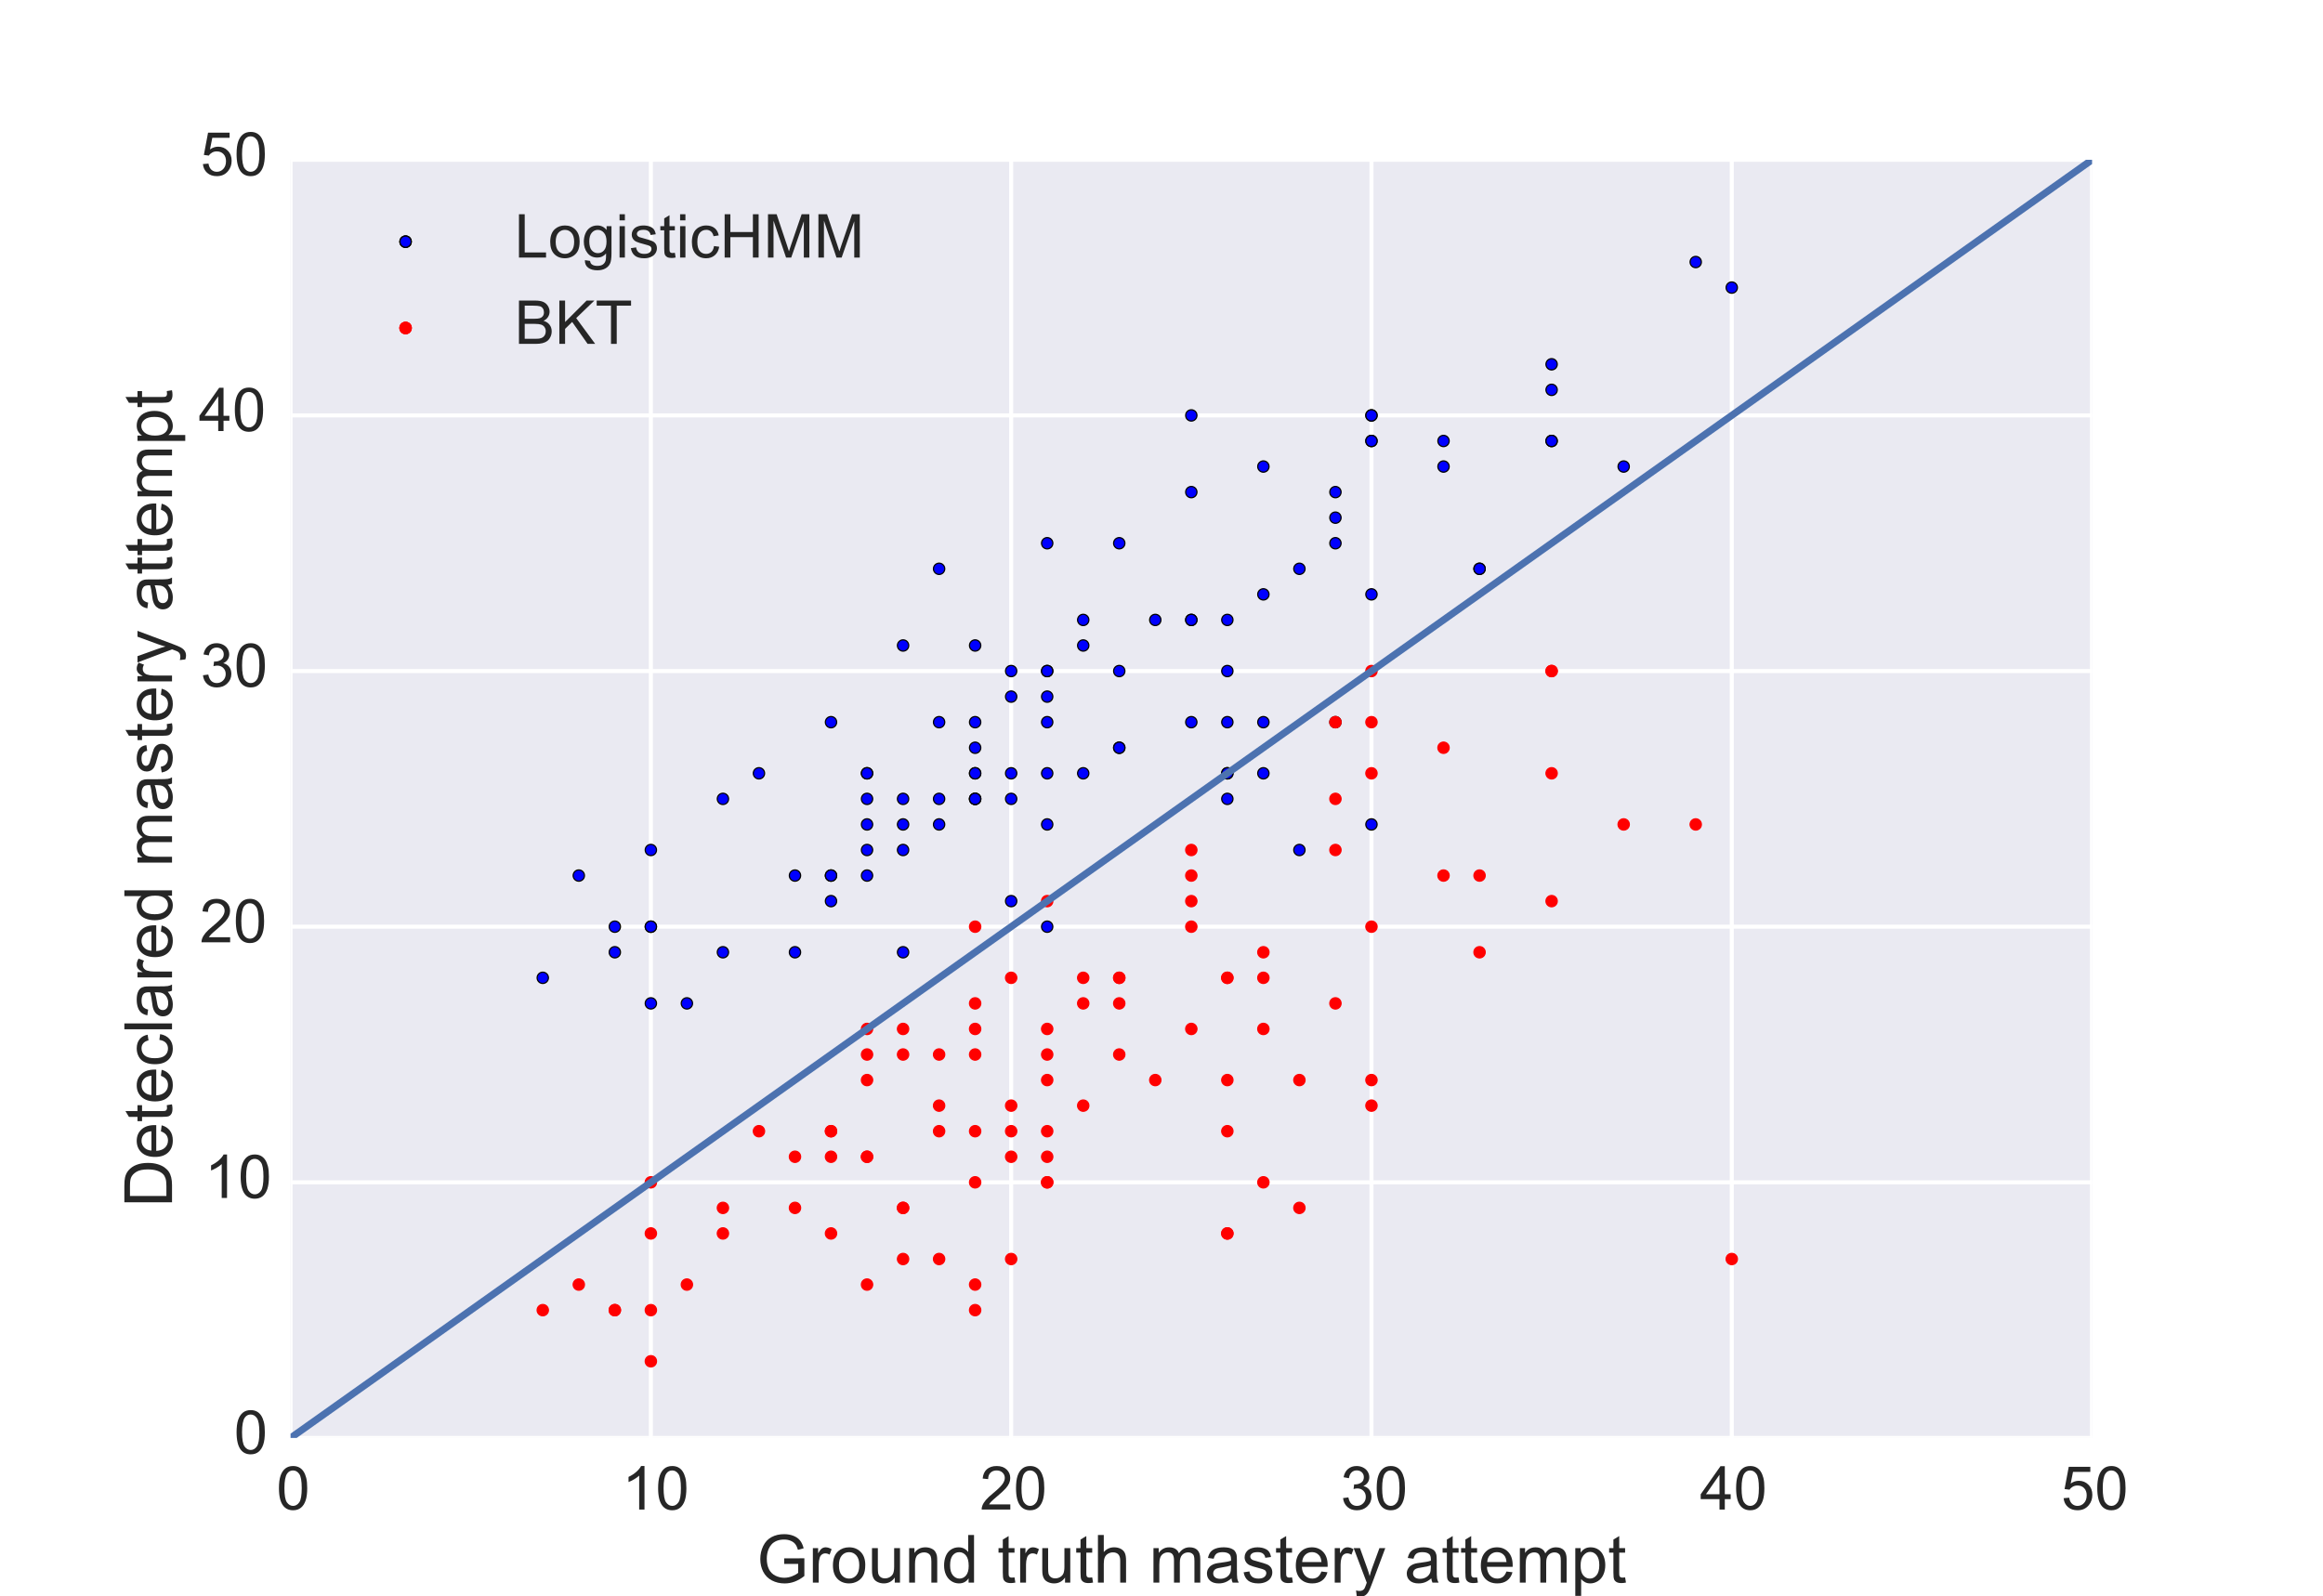 <?xml version="1.0" encoding="utf-8" standalone="no"?>
<!DOCTYPE svg PUBLIC "-//W3C//DTD SVG 1.1//EN"
  "http://www.w3.org/Graphics/SVG/1.1/DTD/svg11.dtd">
<!-- Created with matplotlib (http://matplotlib.org/) -->
<svg height="633pt" version="1.1" viewBox="0 0 921 633" width="921pt" xmlns="http://www.w3.org/2000/svg" xmlns:xlink="http://www.w3.org/1999/xlink">
 <defs>
  <style type="text/css">
*{stroke-linecap:butt;stroke-linejoin:round;}
  </style>
 </defs>
 <g id="figure_1">
  <g id="patch_1">
   <path d="
M0 633.6
L921.6 633.6
L921.6 0
L0 0
z
" style="fill:#ffffff;"/>
  </g>
  <g id="axes_1">
   <g id="patch_2">
    <path d="
M115.2 570.24
L829.44 570.24
L829.44 63.36
L115.2 63.36
z
" style="fill:#eaeaf2;"/>
   </g>
   <g id="matplotlib.axis_1">
    <g id="xtick_1">
     <g id="line2d_1">
      <path clip-path="url(#peb9da36793)" d="
M115.2 570.24
L115.2 63.36" style="fill:none;stroke:#ffffff;stroke-linecap:round;stroke-width:1.6;"/>
     </g>
     <g id="line2d_2">
      <defs>
       <path d="
M0 0
L0 0" id="m7b60e3c0a6" style="stroke:#262626;stroke-width:1.6;"/>
      </defs>
      <g>
       <use style="fill:#262626;stroke:#262626;stroke-width:1.6;" x="115.2" xlink:href="#m7b60e3c0a6" y="570.24"/>
      </g>
     </g>
     <g id="line2d_3">
      <g>
       <use style="fill:#262626;stroke:#262626;stroke-width:1.6;" x="115.2" xlink:href="#m7b60e3c0a6" y="63.36"/>
      </g>
     </g>
     <g id="text_1">
      <!-- 0 -->
      <defs>
       <path d="
M4.156 35.297
Q4.156 48 6.766 55.734
Q9.375 63.484 14.516 67.672
Q19.672 71.875 27.484 71.875
Q33.25 71.875 37.594 69.547
Q41.938 67.234 44.766 62.859
Q47.609 58.5 49.219 52.219
Q50.828 45.953 50.828 35.297
Q50.828 22.703 48.234 14.969
Q45.656 7.234 40.5 3
Q35.359 -1.219 27.484 -1.219
Q17.141 -1.219 11.234 6.203
Q4.156 15.141 4.156 35.297
M13.188 35.297
Q13.188 17.672 17.312 11.828
Q21.438 6 27.484 6
Q33.547 6 37.672 11.859
Q41.797 17.719 41.797 35.297
Q41.797 52.984 37.672 58.781
Q33.547 64.594 27.391 64.594
Q21.344 64.594 17.719 59.469
Q13.188 52.938 13.188 35.297" id="ArialMT-30"/>
      </defs>
      <g style="fill:#262626;" transform="translate(109.599 598.619)scale(0.24 -0.24)">
       <use xlink:href="#ArialMT-30"/>
      </g>
     </g>
    </g>
    <g id="xtick_2">
     <g id="line2d_4">
      <path clip-path="url(#peb9da36793)" d="
M258.048 570.24
L258.048 63.36" style="fill:none;stroke:#ffffff;stroke-linecap:round;stroke-width:1.6;"/>
     </g>
     <g id="line2d_5">
      <g>
       <use style="fill:#262626;stroke:#262626;stroke-width:1.6;" x="258.048" xlink:href="#m7b60e3c0a6" y="570.24"/>
      </g>
     </g>
     <g id="line2d_6">
      <g>
       <use style="fill:#262626;stroke:#262626;stroke-width:1.6;" x="258.048" xlink:href="#m7b60e3c0a6" y="63.36"/>
      </g>
     </g>
     <g id="text_2">
      <!-- 10 -->
      <defs>
       <path d="
M37.25 0
L28.469 0
L28.469 56
Q25.297 52.984 20.141 49.953
Q14.984 46.922 10.891 45.406
L10.891 53.906
Q18.266 57.375 23.781 62.297
Q29.297 67.234 31.594 71.875
L37.25 71.875
z
" id="ArialMT-31"/>
      </defs>
      <g style="fill:#262626;" transform="translate(246.582 598.619)scale(0.24 -0.24)">
       <use xlink:href="#ArialMT-31"/>
       <use x="55.615" xlink:href="#ArialMT-30"/>
      </g>
     </g>
    </g>
    <g id="xtick_3">
     <g id="line2d_7">
      <path clip-path="url(#peb9da36793)" d="
M400.896 570.24
L400.896 63.36" style="fill:none;stroke:#ffffff;stroke-linecap:round;stroke-width:1.6;"/>
     </g>
     <g id="line2d_8">
      <g>
       <use style="fill:#262626;stroke:#262626;stroke-width:1.6;" x="400.896" xlink:href="#m7b60e3c0a6" y="570.24"/>
      </g>
     </g>
     <g id="line2d_9">
      <g>
       <use style="fill:#262626;stroke:#262626;stroke-width:1.6;" x="400.896" xlink:href="#m7b60e3c0a6" y="63.36"/>
      </g>
     </g>
     <g id="text_3">
      <!-- 20 -->
      <defs>
       <path d="
M50.344 8.453
L50.344 0
L3.031 0
Q2.938 3.172 4.047 6.109
Q5.859 10.938 9.828 15.625
Q13.812 20.312 21.344 26.469
Q33.016 36.031 37.109 41.625
Q41.219 47.219 41.219 52.203
Q41.219 57.422 37.469 61
Q33.734 64.594 27.734 64.594
Q21.391 64.594 17.578 60.781
Q13.766 56.984 13.719 50.25
L4.688 51.172
Q5.609 61.281 11.656 66.578
Q17.719 71.875 27.938 71.875
Q38.234 71.875 44.234 66.156
Q50.25 60.453 50.25 52
Q50.25 47.703 48.484 43.547
Q46.734 39.406 42.656 34.812
Q38.578 30.219 29.109 22.219
Q21.188 15.578 18.938 13.203
Q16.703 10.844 15.234 8.453
z
" id="ArialMT-32"/>
      </defs>
      <g style="fill:#262626;" transform="translate(388.476 598.619)scale(0.24 -0.24)">
       <use xlink:href="#ArialMT-32"/>
       <use x="55.615" xlink:href="#ArialMT-30"/>
      </g>
     </g>
    </g>
    <g id="xtick_4">
     <g id="line2d_10">
      <path clip-path="url(#peb9da36793)" d="
M543.744 570.24
L543.744 63.36" style="fill:none;stroke:#ffffff;stroke-linecap:round;stroke-width:1.6;"/>
     </g>
     <g id="line2d_11">
      <g>
       <use style="fill:#262626;stroke:#262626;stroke-width:1.6;" x="543.744" xlink:href="#m7b60e3c0a6" y="570.24"/>
      </g>
     </g>
     <g id="line2d_12">
      <g>
       <use style="fill:#262626;stroke:#262626;stroke-width:1.6;" x="543.744" xlink:href="#m7b60e3c0a6" y="63.36"/>
      </g>
     </g>
     <g id="text_4">
      <!-- 30 -->
      <defs>
       <path d="
M4.203 18.891
L12.984 20.062
Q14.5 12.594 18.141 9.297
Q21.781 6 27 6
Q33.203 6 37.469 10.297
Q41.75 14.594 41.75 20.953
Q41.75 27 37.797 30.922
Q33.844 34.859 27.734 34.859
Q25.25 34.859 21.531 33.891
L22.516 41.609
Q23.391 41.5 23.922 41.5
Q29.547 41.5 34.031 44.422
Q38.531 47.359 38.531 53.469
Q38.531 58.297 35.25 61.469
Q31.984 64.656 26.812 64.656
Q21.688 64.656 18.266 61.422
Q14.844 58.203 13.875 51.766
L5.078 53.328
Q6.688 62.156 12.391 67.016
Q18.109 71.875 26.609 71.875
Q32.469 71.875 37.391 69.359
Q42.328 66.844 44.938 62.5
Q47.562 58.156 47.562 53.266
Q47.562 48.641 45.062 44.828
Q42.578 41.016 37.703 38.766
Q44.047 37.312 47.562 32.688
Q51.078 28.078 51.078 21.141
Q51.078 11.766 44.234 5.25
Q37.406 -1.266 26.953 -1.266
Q17.531 -1.266 11.297 4.344
Q5.078 9.969 4.203 18.891" id="ArialMT-33"/>
      </defs>
      <g style="fill:#262626;" transform="translate(531.476 598.619)scale(0.24 -0.24)">
       <use xlink:href="#ArialMT-33"/>
       <use x="55.615" xlink:href="#ArialMT-30"/>
      </g>
     </g>
    </g>
    <g id="xtick_5">
     <g id="line2d_13">
      <path clip-path="url(#peb9da36793)" d="
M686.592 570.24
L686.592 63.36" style="fill:none;stroke:#ffffff;stroke-linecap:round;stroke-width:1.6;"/>
     </g>
     <g id="line2d_14">
      <g>
       <use style="fill:#262626;stroke:#262626;stroke-width:1.6;" x="686.592" xlink:href="#m7b60e3c0a6" y="570.24"/>
      </g>
     </g>
     <g id="line2d_15">
      <g>
       <use style="fill:#262626;stroke:#262626;stroke-width:1.6;" x="686.592" xlink:href="#m7b60e3c0a6" y="63.36"/>
      </g>
     </g>
     <g id="text_5">
      <!-- 40 -->
      <defs>
       <path d="
M32.328 0
L32.328 17.141
L1.266 17.141
L1.266 25.203
L33.938 71.578
L41.109 71.578
L41.109 25.203
L50.781 25.203
L50.781 17.141
L41.109 17.141
L41.109 0
z

M32.328 25.203
L32.328 57.469
L9.906 25.203
z
" id="ArialMT-34"/>
      </defs>
      <g style="fill:#262626;" transform="translate(673.971 598.619)scale(0.24 -0.24)">
       <use xlink:href="#ArialMT-34"/>
       <use x="55.615" xlink:href="#ArialMT-30"/>
      </g>
     </g>
    </g>
    <g id="xtick_6">
     <g id="line2d_16">
      <path clip-path="url(#peb9da36793)" d="
M829.44 570.24
L829.44 63.36" style="fill:none;stroke:#ffffff;stroke-linecap:round;stroke-width:1.6;"/>
     </g>
     <g id="line2d_17">
      <g>
       <use style="fill:#262626;stroke:#262626;stroke-width:1.6;" x="829.44" xlink:href="#m7b60e3c0a6" y="570.24"/>
      </g>
     </g>
     <g id="line2d_18">
      <g>
       <use style="fill:#262626;stroke:#262626;stroke-width:1.6;" x="829.44" xlink:href="#m7b60e3c0a6" y="63.36"/>
      </g>
     </g>
     <g id="text_6">
      <!-- 50 -->
      <defs>
       <path d="
M4.156 18.75
L13.375 19.531
Q14.406 12.797 18.141 9.391
Q21.875 6 27.156 6
Q33.5 6 37.891 10.781
Q42.281 15.578 42.281 23.484
Q42.281 31 38.062 35.344
Q33.844 39.703 27 39.703
Q22.75 39.703 19.328 37.766
Q15.922 35.844 13.969 32.766
L5.719 33.844
L12.641 70.609
L48.25 70.609
L48.25 62.203
L19.672 62.203
L15.828 42.969
Q22.266 47.469 29.344 47.469
Q38.719 47.469 45.156 40.969
Q51.609 34.469 51.609 24.266
Q51.609 14.547 45.953 7.469
Q39.062 -1.219 27.156 -1.219
Q17.391 -1.219 11.203 4.25
Q5.031 9.719 4.156 18.75" id="ArialMT-35"/>
      </defs>
      <g style="fill:#262626;" transform="translate(817.166 598.619)scale(0.24 -0.24)">
       <use xlink:href="#ArialMT-35"/>
       <use x="55.615" xlink:href="#ArialMT-30"/>
      </g>
     </g>
    </g>
    <g id="text_7">
     <!-- Ground truth mastery attempt -->
     <defs>
      <path d="
M41.219 28.078
L41.219 36.469
L71.531 36.531
L71.531 9.969
Q64.547 4.391 57.125 1.578
Q49.703 -1.219 41.891 -1.219
Q31.344 -1.219 22.719 3.297
Q14.109 7.812 9.719 16.359
Q5.328 24.906 5.328 35.453
Q5.328 45.906 9.688 54.953
Q14.062 64.016 22.266 68.406
Q30.469 72.797 41.156 72.797
Q48.922 72.797 55.188 70.281
Q61.469 67.781 65.031 63.281
Q68.609 58.797 70.453 51.562
L61.922 49.219
Q60.297 54.688 57.906 57.812
Q55.516 60.938 51.062 62.812
Q46.625 64.703 41.219 64.703
Q34.719 64.703 29.984 62.719
Q25.25 60.75 22.344 57.516
Q19.438 54.297 17.828 50.438
Q15.094 43.797 15.094 36.031
Q15.094 26.469 18.391 20.016
Q21.688 13.578 27.984 10.453
Q34.281 7.328 41.359 7.328
Q47.516 7.328 53.375 9.688
Q59.234 12.062 62.25 14.75
L62.25 28.078
z
" id="ArialMT-47"/>
      <path d="
M6.594 0
L6.594 51.859
L14.453 51.859
L14.453 44.578
Q16.891 48.391 20.938 50.703
Q25 53.031 30.172 53.031
Q35.938 53.031 39.625 50.641
Q43.312 48.25 44.828 43.953
Q50.984 53.031 60.844 53.031
Q68.562 53.031 72.703 48.75
Q76.859 44.484 76.859 35.594
L76.859 0
L68.109 0
L68.109 32.672
Q68.109 37.938 67.25 40.25
Q66.406 42.578 64.156 43.984
Q61.922 45.406 58.891 45.406
Q53.422 45.406 49.797 41.766
Q46.188 38.141 46.188 30.125
L46.188 0
L37.406 0
L37.406 33.688
Q37.406 39.547 35.25 42.469
Q33.109 45.406 28.219 45.406
Q24.516 45.406 21.359 43.453
Q18.219 41.5 16.797 37.734
Q15.375 33.984 15.375 26.906
L15.375 0
z
" id="ArialMT-6d"/>
      <path d="
M3.078 15.484
L11.766 16.844
Q12.5 11.625 15.844 8.844
Q19.188 6.062 25.203 6.062
Q31.25 6.062 34.172 8.516
Q37.109 10.984 37.109 14.312
Q37.109 17.281 34.516 19
Q32.719 20.172 25.531 21.969
Q15.875 24.422 12.141 26.203
Q8.406 27.984 6.469 31.125
Q4.547 34.281 4.547 38.094
Q4.547 41.547 6.125 44.5
Q7.719 47.469 10.453 49.422
Q12.5 50.922 16.031 51.969
Q19.578 53.031 23.641 53.031
Q29.734 53.031 34.344 51.266
Q38.969 49.516 41.156 46.5
Q43.359 43.5 44.188 38.484
L35.594 37.312
Q35.016 41.312 32.203 43.547
Q29.391 45.797 24.266 45.797
Q18.219 45.797 15.625 43.797
Q13.031 41.797 13.031 39.109
Q13.031 37.406 14.109 36.031
Q15.188 34.625 17.484 33.688
Q18.797 33.203 25.25 31.453
Q34.578 28.953 38.25 27.359
Q41.938 25.781 44.031 22.75
Q46.141 19.734 46.141 15.234
Q46.141 10.844 43.578 6.953
Q41.016 3.078 36.172 0.953
Q31.344 -1.172 25.25 -1.172
Q15.141 -1.172 9.844 3.031
Q4.547 7.234 3.078 15.484" id="ArialMT-73"/>
      <path d="
M25.781 7.859
L27.047 0.094
Q23.344 -0.688 20.406 -0.688
Q15.625 -0.688 12.984 0.828
Q10.359 2.344 9.281 4.812
Q8.203 7.281 8.203 15.188
L8.203 45.016
L1.766 45.016
L1.766 51.859
L8.203 51.859
L8.203 64.703
L16.938 69.969
L16.938 51.859
L25.781 51.859
L25.781 45.016
L16.938 45.016
L16.938 14.703
Q16.938 10.938 17.406 9.859
Q17.875 8.797 18.922 8.156
Q19.969 7.516 21.922 7.516
Q23.391 7.516 25.781 7.859" id="ArialMT-74"/>
      <path d="
M6.594 0
L6.594 71.578
L15.375 71.578
L15.375 45.906
Q21.531 53.031 30.906 53.031
Q36.672 53.031 40.922 50.75
Q45.172 48.484 47 44.484
Q48.828 40.484 48.828 32.859
L48.828 0
L40.047 0
L40.047 32.859
Q40.047 39.453 37.188 42.453
Q34.328 45.453 29.109 45.453
Q25.203 45.453 21.75 43.422
Q18.312 41.406 16.844 37.938
Q15.375 34.469 15.375 28.375
L15.375 0
z
" id="ArialMT-68"/>
      <path d="
M6.203 -19.969
L5.219 -11.719
Q8.109 -12.5 10.25 -12.5
Q13.188 -12.5 14.938 -11.516
Q16.703 -10.547 17.828 -8.797
Q18.656 -7.469 20.516 -2.25
Q20.75 -1.516 21.297 -0.094
L1.609 51.859
L11.078 51.859
L21.875 21.828
Q23.969 16.109 25.641 9.812
Q27.156 15.875 29.25 21.625
L40.328 51.859
L49.125 51.859
L29.391 -0.875
Q26.219 -9.422 24.469 -12.641
Q22.125 -17 19.094 -19.016
Q16.062 -21.047 11.859 -21.047
Q9.328 -21.047 6.203 -19.969" id="ArialMT-79"/>
      <path d="
M40.234 0
L40.234 6.547
Q35.297 -1.172 25.734 -1.172
Q19.531 -1.172 14.328 2.25
Q9.125 5.672 6.266 11.797
Q3.422 17.922 3.422 25.875
Q3.422 33.641 6 39.969
Q8.594 46.297 13.766 49.656
Q18.953 53.031 25.344 53.031
Q30.031 53.031 33.688 51.047
Q37.359 49.078 39.656 45.906
L39.656 71.578
L48.391 71.578
L48.391 0
z

M12.453 25.875
Q12.453 15.922 16.641 10.984
Q20.844 6.062 26.562 6.062
Q32.328 6.062 36.344 10.766
Q40.375 15.484 40.375 25.141
Q40.375 35.797 36.266 40.766
Q32.172 45.75 26.172 45.75
Q20.312 45.75 16.375 40.969
Q12.453 36.188 12.453 25.875" id="ArialMT-64"/>
      <path d="
M6.5 0
L6.5 51.859
L14.406 51.859
L14.406 44
Q17.438 49.516 20 51.266
Q22.562 53.031 25.641 53.031
Q30.078 53.031 34.672 50.203
L31.641 42.047
Q28.422 43.953 25.203 43.953
Q22.312 43.953 20.016 42.219
Q17.719 40.484 16.75 37.406
Q15.281 32.719 15.281 27.156
L15.281 0
z
" id="ArialMT-72"/>
      <path d="
M42.094 16.703
L51.172 15.578
Q49.031 7.625 43.219 3.219
Q37.406 -1.172 28.375 -1.172
Q17 -1.172 10.328 5.828
Q3.656 12.844 3.656 25.484
Q3.656 38.578 10.391 45.797
Q17.141 53.031 27.875 53.031
Q38.281 53.031 44.875 45.953
Q51.469 38.875 51.469 26.031
Q51.469 25.25 51.422 23.688
L12.75 23.688
Q13.234 15.141 17.578 10.594
Q21.922 6.062 28.422 6.062
Q33.25 6.062 36.672 8.594
Q40.094 11.141 42.094 16.703
M13.234 30.906
L42.188 30.906
Q41.609 37.453 38.875 40.719
Q34.672 45.797 27.984 45.797
Q21.922 45.797 17.797 41.75
Q13.672 37.703 13.234 30.906" id="ArialMT-65"/>
      <path d="
M40.438 6.391
Q35.547 2.25 31.031 0.531
Q26.516 -1.172 21.344 -1.172
Q12.797 -1.172 8.203 3
Q3.609 7.172 3.609 13.672
Q3.609 17.484 5.344 20.625
Q7.078 23.781 9.891 25.688
Q12.703 27.594 16.219 28.562
Q18.797 29.25 24.031 29.891
Q34.672 31.156 39.703 32.906
Q39.75 34.719 39.75 35.203
Q39.75 40.578 37.25 42.781
Q33.891 45.75 27.25 45.75
Q21.047 45.75 18.094 43.578
Q15.141 41.406 13.719 35.891
L5.125 37.062
Q6.297 42.578 8.984 45.969
Q11.672 49.359 16.75 51.188
Q21.828 53.031 28.516 53.031
Q35.156 53.031 39.297 51.469
Q43.453 49.906 45.406 47.531
Q47.359 45.172 48.141 41.547
Q48.578 39.312 48.578 33.453
L48.578 21.734
Q48.578 9.469 49.141 6.219
Q49.703 2.984 51.375 0
L42.188 0
Q40.828 2.734 40.438 6.391
M39.703 26.031
Q34.906 24.078 25.344 22.703
Q19.922 21.922 17.672 20.938
Q15.438 19.969 14.203 18.094
Q12.984 16.219 12.984 13.922
Q12.984 10.406 15.641 8.062
Q18.312 5.719 23.438 5.719
Q28.516 5.719 32.469 7.938
Q36.422 10.156 38.281 14.016
Q39.703 17 39.703 22.797
z
" id="ArialMT-61"/>
      <path d="
M3.328 25.922
Q3.328 40.328 11.328 47.266
Q18.016 53.031 27.641 53.031
Q38.328 53.031 45.109 46.016
Q51.906 39.016 51.906 26.656
Q51.906 16.656 48.906 10.906
Q45.906 5.172 40.156 2
Q34.422 -1.172 27.641 -1.172
Q16.75 -1.172 10.031 5.812
Q3.328 12.797 3.328 25.922
M12.359 25.922
Q12.359 15.969 16.703 11.016
Q21.047 6.062 27.641 6.062
Q34.188 6.062 38.531 11.031
Q42.875 16.016 42.875 26.219
Q42.875 35.844 38.5 40.797
Q34.125 45.75 27.641 45.75
Q21.047 45.75 16.703 40.812
Q12.359 35.891 12.359 25.922" id="ArialMT-6f"/>
      <path d="
M6.594 0
L6.594 51.859
L14.5 51.859
L14.5 44.484
Q20.219 53.031 31 53.031
Q35.688 53.031 39.625 51.344
Q43.562 49.656 45.516 46.922
Q47.469 44.188 48.25 40.438
Q48.734 37.984 48.734 31.891
L48.734 0
L39.938 0
L39.938 31.547
Q39.938 36.922 38.906 39.578
Q37.891 42.234 35.281 43.812
Q32.672 45.406 29.156 45.406
Q23.531 45.406 19.453 41.844
Q15.375 38.281 15.375 28.328
L15.375 0
z
" id="ArialMT-6e"/>
      <path d="
M40.578 0
L40.578 7.625
Q34.516 -1.172 24.125 -1.172
Q19.531 -1.172 15.547 0.578
Q11.578 2.344 9.641 5
Q7.719 7.672 6.938 11.531
Q6.391 14.109 6.391 19.734
L6.391 51.859
L15.188 51.859
L15.188 23.094
Q15.188 16.219 15.719 13.812
Q16.547 10.359 19.234 8.375
Q21.922 6.391 25.875 6.391
Q29.828 6.391 33.297 8.422
Q36.766 10.453 38.203 13.938
Q39.656 17.438 39.656 24.078
L39.656 51.859
L48.438 51.859
L48.438 0
z
" id="ArialMT-75"/>
      <path id="ArialMT-20"/>
      <path d="
M6.594 -19.875
L6.594 51.859
L14.594 51.859
L14.594 45.125
Q17.438 49.078 21 51.047
Q24.562 53.031 29.641 53.031
Q36.281 53.031 41.359 49.609
Q46.438 46.188 49.016 39.953
Q51.609 33.734 51.609 26.312
Q51.609 18.359 48.75 11.984
Q45.906 5.609 40.453 2.219
Q35.016 -1.172 29 -1.172
Q24.609 -1.172 21.109 0.688
Q17.625 2.547 15.375 5.375
L15.375 -19.875
z

M14.547 25.641
Q14.547 15.625 18.594 10.844
Q22.656 6.062 28.422 6.062
Q34.281 6.062 38.453 11.016
Q42.625 15.969 42.625 26.375
Q42.625 36.281 38.547 41.203
Q34.469 46.141 28.812 46.141
Q23.188 46.141 18.859 40.891
Q14.547 35.641 14.547 25.641" id="ArialMT-70"/>
     </defs>
     <g style="fill:#262626;" transform="translate(300.025 627.607)scale(0.264 -0.264)">
      <use xlink:href="#ArialMT-47"/>
      <use x="77.783" xlink:href="#ArialMT-72"/>
      <use x="111.084" xlink:href="#ArialMT-6f"/>
      <use x="166.699" xlink:href="#ArialMT-75"/>
      <use x="222.314" xlink:href="#ArialMT-6e"/>
      <use x="277.93" xlink:href="#ArialMT-64"/>
      <use x="333.545" xlink:href="#ArialMT-20"/>
      <use x="361.328" xlink:href="#ArialMT-74"/>
      <use x="389.111" xlink:href="#ArialMT-72"/>
      <use x="422.412" xlink:href="#ArialMT-75"/>
      <use x="478.027" xlink:href="#ArialMT-74"/>
      <use x="505.811" xlink:href="#ArialMT-68"/>
      <use x="561.426" xlink:href="#ArialMT-20"/>
      <use x="589.209" xlink:href="#ArialMT-6d"/>
      <use x="672.51" xlink:href="#ArialMT-61"/>
      <use x="728.125" xlink:href="#ArialMT-73"/>
      <use x="778.125" xlink:href="#ArialMT-74"/>
      <use x="805.908" xlink:href="#ArialMT-65"/>
      <use x="861.523" xlink:href="#ArialMT-72"/>
      <use x="894.824" xlink:href="#ArialMT-79"/>
      <use x="944.824" xlink:href="#ArialMT-20"/>
      <use x="972.607" xlink:href="#ArialMT-61"/>
      <use x="1028.223" xlink:href="#ArialMT-74"/>
      <use x="1056.006" xlink:href="#ArialMT-74"/>
      <use x="1083.789" xlink:href="#ArialMT-65"/>
      <use x="1139.404" xlink:href="#ArialMT-6d"/>
      <use x="1222.705" xlink:href="#ArialMT-70"/>
      <use x="1278.32" xlink:href="#ArialMT-74"/>
     </g>
    </g>
   </g>
   <g id="matplotlib.axis_2">
    <g id="ytick_1">
     <g id="line2d_19">
      <path clip-path="url(#peb9da36793)" d="
M115.2 570.24
L829.44 570.24" style="fill:none;stroke:#ffffff;stroke-linecap:round;stroke-width:1.6;"/>
     </g>
     <g id="line2d_20">
      <g>
       <use style="fill:#262626;stroke:#262626;stroke-width:1.6;" x="115.2" xlink:href="#m7b60e3c0a6" y="570.24"/>
      </g>
     </g>
     <g id="line2d_21">
      <g>
       <use style="fill:#262626;stroke:#262626;stroke-width:1.6;" x="829.44" xlink:href="#m7b60e3c0a6" y="570.24"/>
      </g>
     </g>
     <g id="text_8">
      <!-- 0 -->
      <g style="fill:#262626;" transform="translate(92.799 576.444)scale(0.24 -0.24)">
       <use xlink:href="#ArialMT-30"/>
      </g>
     </g>
    </g>
    <g id="ytick_2">
     <g id="line2d_22">
      <path clip-path="url(#peb9da36793)" d="
M115.2 468.864
L829.44 468.864" style="fill:none;stroke:#ffffff;stroke-linecap:round;stroke-width:1.6;"/>
     </g>
     <g id="line2d_23">
      <g>
       <use style="fill:#262626;stroke:#262626;stroke-width:1.6;" x="115.2" xlink:href="#m7b60e3c0a6" y="468.864"/>
      </g>
     </g>
     <g id="line2d_24">
      <g>
       <use style="fill:#262626;stroke:#262626;stroke-width:1.6;" x="829.44" xlink:href="#m7b60e3c0a6" y="468.864"/>
      </g>
     </g>
     <g id="text_9">
      <!-- 10 -->
      <g style="fill:#262626;" transform="translate(81.069 475.068)scale(0.24 -0.24)">
       <use xlink:href="#ArialMT-31"/>
       <use x="55.615" xlink:href="#ArialMT-30"/>
      </g>
     </g>
    </g>
    <g id="ytick_3">
     <g id="line2d_25">
      <path clip-path="url(#peb9da36793)" d="
M115.2 367.488
L829.44 367.488" style="fill:none;stroke:#ffffff;stroke-linecap:round;stroke-width:1.6;"/>
     </g>
     <g id="line2d_26">
      <g>
       <use style="fill:#262626;stroke:#262626;stroke-width:1.6;" x="115.2" xlink:href="#m7b60e3c0a6" y="367.488"/>
      </g>
     </g>
     <g id="line2d_27">
      <g>
       <use style="fill:#262626;stroke:#262626;stroke-width:1.6;" x="829.44" xlink:href="#m7b60e3c0a6" y="367.488"/>
      </g>
     </g>
     <g id="text_10">
      <!-- 20 -->
      <g style="fill:#262626;" transform="translate(79.16 373.692)scale(0.24 -0.24)">
       <use xlink:href="#ArialMT-32"/>
       <use x="55.615" xlink:href="#ArialMT-30"/>
      </g>
     </g>
    </g>
    <g id="ytick_4">
     <g id="line2d_28">
      <path clip-path="url(#peb9da36793)" d="
M115.2 266.112
L829.44 266.112" style="fill:none;stroke:#ffffff;stroke-linecap:round;stroke-width:1.6;"/>
     </g>
     <g id="line2d_29">
      <g>
       <use style="fill:#262626;stroke:#262626;stroke-width:1.6;" x="115.2" xlink:href="#m7b60e3c0a6" y="266.112"/>
      </g>
     </g>
     <g id="line2d_30">
      <g>
       <use style="fill:#262626;stroke:#262626;stroke-width:1.6;" x="829.44" xlink:href="#m7b60e3c0a6" y="266.112"/>
      </g>
     </g>
     <g id="text_11">
      <!-- 30 -->
      <g style="fill:#262626;" transform="translate(79.464 272.316)scale(0.24 -0.24)">
       <use xlink:href="#ArialMT-33"/>
       <use x="55.615" xlink:href="#ArialMT-30"/>
      </g>
     </g>
    </g>
    <g id="ytick_5">
     <g id="line2d_31">
      <path clip-path="url(#peb9da36793)" d="
M115.2 164.736
L829.44 164.736" style="fill:none;stroke:#ffffff;stroke-linecap:round;stroke-width:1.6;"/>
     </g>
     <g id="line2d_32">
      <g>
       <use style="fill:#262626;stroke:#262626;stroke-width:1.6;" x="115.2" xlink:href="#m7b60e3c0a6" y="164.736"/>
      </g>
     </g>
     <g id="line2d_33">
      <g>
       <use style="fill:#262626;stroke:#262626;stroke-width:1.6;" x="829.44" xlink:href="#m7b60e3c0a6" y="164.736"/>
      </g>
     </g>
     <g id="text_12">
      <!-- 40 -->
      <g style="fill:#262626;" transform="translate(78.759 170.94)scale(0.24 -0.24)">
       <use xlink:href="#ArialMT-34"/>
       <use x="55.615" xlink:href="#ArialMT-30"/>
      </g>
     </g>
    </g>
    <g id="ytick_6">
     <g id="line2d_34">
      <path clip-path="url(#peb9da36793)" d="
M115.2 63.36
L829.44 63.36" style="fill:none;stroke:#ffffff;stroke-linecap:round;stroke-width:1.6;"/>
     </g>
     <g id="line2d_35">
      <g>
       <use style="fill:#262626;stroke:#262626;stroke-width:1.6;" x="115.2" xlink:href="#m7b60e3c0a6" y="63.36"/>
      </g>
     </g>
     <g id="line2d_36">
      <g>
       <use style="fill:#262626;stroke:#262626;stroke-width:1.6;" x="829.44" xlink:href="#m7b60e3c0a6" y="63.36"/>
      </g>
     </g>
     <g id="text_13">
      <!-- 50 -->
      <g style="fill:#262626;" transform="translate(79.453 69.564)scale(0.24 -0.24)">
       <use xlink:href="#ArialMT-35"/>
       <use x="55.615" xlink:href="#ArialMT-30"/>
      </g>
     </g>
    </g>
    <g id="text_14">
     <!-- Deteclared mastery attempt -->
     <defs>
      <path d="
M7.719 0
L7.719 71.578
L32.375 71.578
Q40.719 71.578 45.125 70.562
Q51.266 69.141 55.609 65.438
Q61.281 60.641 64.078 53.188
Q66.891 45.75 66.891 36.188
Q66.891 28.031 64.984 21.734
Q63.094 15.438 60.109 11.297
Q57.125 7.172 53.578 4.797
Q50.047 2.438 45.047 1.219
Q40.047 0 33.547 0
z

M17.188 8.453
L32.469 8.453
Q39.547 8.453 43.578 9.766
Q47.609 11.078 50 13.484
Q53.375 16.844 55.25 22.531
Q57.125 28.219 57.125 36.328
Q57.125 47.562 53.438 53.594
Q49.75 59.625 44.484 61.672
Q40.672 63.141 32.234 63.141
L17.188 63.141
z
" id="ArialMT-44"/>
      <path d="
M40.438 19
L49.078 17.875
Q47.656 8.938 41.812 3.875
Q35.984 -1.172 27.484 -1.172
Q16.844 -1.172 10.375 5.781
Q3.906 12.75 3.906 25.734
Q3.906 34.125 6.688 40.422
Q9.469 46.734 15.156 49.875
Q20.844 53.031 27.547 53.031
Q35.984 53.031 41.359 48.75
Q46.734 44.484 48.25 36.625
L39.703 35.297
Q38.484 40.531 35.375 43.156
Q32.281 45.797 27.875 45.797
Q21.234 45.797 17.078 41.031
Q12.938 36.281 12.938 25.984
Q12.938 15.531 16.938 10.797
Q20.953 6.062 27.391 6.062
Q32.562 6.062 36.031 9.234
Q39.5 12.406 40.438 19" id="ArialMT-63"/>
      <path d="
M6.391 0
L6.391 71.578
L15.188 71.578
L15.188 0
z
" id="ArialMT-6c"/>
     </defs>
     <g style="fill:#262626;" transform="translate(68.202 478.824)rotate(-90.0)scale(0.264 -0.264)">
      <use xlink:href="#ArialMT-44"/>
      <use x="72.217" xlink:href="#ArialMT-65"/>
      <use x="127.832" xlink:href="#ArialMT-74"/>
      <use x="155.615" xlink:href="#ArialMT-65"/>
      <use x="211.23" xlink:href="#ArialMT-63"/>
      <use x="261.23" xlink:href="#ArialMT-6c"/>
      <use x="283.447" xlink:href="#ArialMT-61"/>
      <use x="339.062" xlink:href="#ArialMT-72"/>
      <use x="372.363" xlink:href="#ArialMT-65"/>
      <use x="427.979" xlink:href="#ArialMT-64"/>
      <use x="483.594" xlink:href="#ArialMT-20"/>
      <use x="511.377" xlink:href="#ArialMT-6d"/>
      <use x="594.678" xlink:href="#ArialMT-61"/>
      <use x="650.293" xlink:href="#ArialMT-73"/>
      <use x="700.293" xlink:href="#ArialMT-74"/>
      <use x="728.076" xlink:href="#ArialMT-65"/>
      <use x="783.691" xlink:href="#ArialMT-72"/>
      <use x="816.992" xlink:href="#ArialMT-79"/>
      <use x="866.992" xlink:href="#ArialMT-20"/>
      <use x="894.775" xlink:href="#ArialMT-61"/>
      <use x="950.391" xlink:href="#ArialMT-74"/>
      <use x="978.174" xlink:href="#ArialMT-74"/>
      <use x="1005.957" xlink:href="#ArialMT-65"/>
      <use x="1061.572" xlink:href="#ArialMT-6d"/>
      <use x="1144.873" xlink:href="#ArialMT-70"/>
      <use x="1200.488" xlink:href="#ArialMT-74"/>
     </g>
    </g>
   </g>
   <g id="PathCollection_1">
    <defs>
     <path d="
M0 2.236
C0.593 2.236 1.162 2 1.581 1.581
C2 1.162 2.236 0.593 2.236 0
C2.236 -0.593 2 -1.162 1.581 -1.581
C1.162 -2 0.593 -2.236 0 -2.236
C-0.593 -2.236 -1.162 -2 -1.581 -1.581
C-2 -1.162 -2.236 -0.593 -2.236 0
C-2.236 0.593 -2 1.162 -1.581 1.581
C-1.162 2 -0.593 2.236 0 2.236
z
" id="C0_0_919e3f95db"/>
    </defs>
    <g clip-path="url(#peb9da36793)">
     <use style="fill:#0000ff;stroke:#000000;stroke-width:0.48;" x="543.744" xlink:href="#C0_0_919e3f95db" y="326.938"/>
    </g>
    <g clip-path="url(#peb9da36793)">
     <use style="fill:#0000ff;stroke:#000000;stroke-width:0.48;" x="343.757" xlink:href="#C0_0_919e3f95db" y="306.662"/>
    </g>
    <g clip-path="url(#peb9da36793)">
     <use style="fill:#0000ff;stroke:#000000;stroke-width:0.48;" x="643.738" xlink:href="#C0_0_919e3f95db" y="185.011"/>
    </g>
    <g clip-path="url(#peb9da36793)">
     <use style="fill:#0000ff;stroke:#000000;stroke-width:0.48;" x="286.618" xlink:href="#C0_0_919e3f95db" y="377.626"/>
    </g>
    <g clip-path="url(#peb9da36793)">
     <use style="fill:#0000ff;stroke:#000000;stroke-width:0.48;" x="400.896" xlink:href="#C0_0_919e3f95db" y="357.35"/>
    </g>
    <g clip-path="url(#peb9da36793)">
     <use style="fill:#0000ff;stroke:#000000;stroke-width:0.48;" x="443.75" xlink:href="#C0_0_919e3f95db" y="296.525"/>
    </g>
    <g clip-path="url(#peb9da36793)">
     <use style="fill:#0000ff;stroke:#000000;stroke-width:0.48;" x="543.744" xlink:href="#C0_0_919e3f95db" y="174.874"/>
    </g>
    <g clip-path="url(#peb9da36793)">
     <use style="fill:#0000ff;stroke:#000000;stroke-width:0.48;" x="615.168" xlink:href="#C0_0_919e3f95db" y="144.461"/>
    </g>
    <g clip-path="url(#peb9da36793)">
     <use style="fill:#0000ff;stroke:#000000;stroke-width:0.48;" x="415.181" xlink:href="#C0_0_919e3f95db" y="266.112"/>
    </g>
    <g clip-path="url(#peb9da36793)">
     <use style="fill:#0000ff;stroke:#000000;stroke-width:0.48;" x="529.459" xlink:href="#C0_0_919e3f95db" y="205.286"/>
    </g>
    <g clip-path="url(#peb9da36793)">
     <use style="fill:#0000ff;stroke:#000000;stroke-width:0.48;" x="372.326" xlink:href="#C0_0_919e3f95db" y="326.938"/>
    </g>
    <g clip-path="url(#peb9da36793)">
     <use style="fill:#0000ff;stroke:#000000;stroke-width:0.48;" x="500.89" xlink:href="#C0_0_919e3f95db" y="235.699"/>
    </g>
    <g clip-path="url(#peb9da36793)">
     <use style="fill:#0000ff;stroke:#000000;stroke-width:0.48;" x="586.598" xlink:href="#C0_0_919e3f95db" y="225.562"/>
    </g>
    <g clip-path="url(#peb9da36793)">
     <use style="fill:#0000ff;stroke:#000000;stroke-width:0.48;" x="386.611" xlink:href="#C0_0_919e3f95db" y="316.8"/>
    </g>
    <g clip-path="url(#peb9da36793)">
     <use style="fill:#0000ff;stroke:#000000;stroke-width:0.48;" x="358.042" xlink:href="#C0_0_919e3f95db" y="255.974"/>
    </g>
    <g clip-path="url(#peb9da36793)">
     <use style="fill:#0000ff;stroke:#000000;stroke-width:0.48;" x="572.314" xlink:href="#C0_0_919e3f95db" y="174.874"/>
    </g>
    <g clip-path="url(#peb9da36793)">
     <use style="fill:#0000ff;stroke:#000000;stroke-width:0.48;" x="329.472" xlink:href="#C0_0_919e3f95db" y="286.387"/>
    </g>
    <g clip-path="url(#peb9da36793)">
     <use style="fill:#0000ff;stroke:#000000;stroke-width:0.48;" x="386.611" xlink:href="#C0_0_919e3f95db" y="316.8"/>
    </g>
    <g clip-path="url(#peb9da36793)">
     <use style="fill:#0000ff;stroke:#000000;stroke-width:0.48;" x="443.75" xlink:href="#C0_0_919e3f95db" y="296.525"/>
    </g>
    <g clip-path="url(#peb9da36793)">
     <use style="fill:#0000ff;stroke:#000000;stroke-width:0.48;" x="343.757" xlink:href="#C0_0_919e3f95db" y="337.075"/>
    </g>
    <g clip-path="url(#peb9da36793)">
     <use style="fill:#0000ff;stroke:#000000;stroke-width:0.48;" x="615.168" xlink:href="#C0_0_919e3f95db" y="154.598"/>
    </g>
    <g clip-path="url(#peb9da36793)">
     <use style="fill:#0000ff;stroke:#000000;stroke-width:0.48;" x="329.472" xlink:href="#C0_0_919e3f95db" y="357.35"/>
    </g>
    <g clip-path="url(#peb9da36793)">
     <use style="fill:#0000ff;stroke:#000000;stroke-width:0.48;" x="300.902" xlink:href="#C0_0_919e3f95db" y="306.662"/>
    </g>
    <g clip-path="url(#peb9da36793)">
     <use style="fill:#0000ff;stroke:#000000;stroke-width:0.48;" x="386.611" xlink:href="#C0_0_919e3f95db" y="316.8"/>
    </g>
    <g clip-path="url(#peb9da36793)">
     <use style="fill:#0000ff;stroke:#000000;stroke-width:0.48;" x="329.472" xlink:href="#C0_0_919e3f95db" y="347.213"/>
    </g>
    <g clip-path="url(#peb9da36793)">
     <use style="fill:#0000ff;stroke:#000000;stroke-width:0.48;" x="572.314" xlink:href="#C0_0_919e3f95db" y="185.011"/>
    </g>
    <g clip-path="url(#peb9da36793)">
     <use style="fill:#0000ff;stroke:#000000;stroke-width:0.48;" x="343.757" xlink:href="#C0_0_919e3f95db" y="347.213"/>
    </g>
    <g clip-path="url(#peb9da36793)">
     <use style="fill:#0000ff;stroke:#000000;stroke-width:0.48;" x="486.605" xlink:href="#C0_0_919e3f95db" y="286.387"/>
    </g>
    <g clip-path="url(#peb9da36793)">
     <use style="fill:#0000ff;stroke:#000000;stroke-width:0.48;" x="400.896" xlink:href="#C0_0_919e3f95db" y="276.25"/>
    </g>
    <g clip-path="url(#peb9da36793)">
     <use style="fill:#0000ff;stroke:#000000;stroke-width:0.48;" x="358.042" xlink:href="#C0_0_919e3f95db" y="337.075"/>
    </g>
    <g clip-path="url(#peb9da36793)">
     <use style="fill:#0000ff;stroke:#000000;stroke-width:0.48;" x="458.035" xlink:href="#C0_0_919e3f95db" y="245.837"/>
    </g>
    <g clip-path="url(#peb9da36793)">
     <use style="fill:#0000ff;stroke:#000000;stroke-width:0.48;" x="486.605" xlink:href="#C0_0_919e3f95db" y="306.662"/>
    </g>
    <g clip-path="url(#peb9da36793)">
     <use style="fill:#0000ff;stroke:#000000;stroke-width:0.48;" x="415.181" xlink:href="#C0_0_919e3f95db" y="286.387"/>
    </g>
    <g clip-path="url(#peb9da36793)">
     <use style="fill:#0000ff;stroke:#000000;stroke-width:0.48;" x="415.181" xlink:href="#C0_0_919e3f95db" y="266.112"/>
    </g>
    <g clip-path="url(#peb9da36793)">
     <use style="fill:#0000ff;stroke:#000000;stroke-width:0.48;" x="472.32" xlink:href="#C0_0_919e3f95db" y="286.387"/>
    </g>
    <g clip-path="url(#peb9da36793)">
     <use style="fill:#0000ff;stroke:#000000;stroke-width:0.48;" x="500.89" xlink:href="#C0_0_919e3f95db" y="286.387"/>
    </g>
    <g clip-path="url(#peb9da36793)">
     <use style="fill:#0000ff;stroke:#000000;stroke-width:0.48;" x="429.466" xlink:href="#C0_0_919e3f95db" y="255.974"/>
    </g>
    <g clip-path="url(#peb9da36793)">
     <use style="fill:#0000ff;stroke:#000000;stroke-width:0.48;" x="500.89" xlink:href="#C0_0_919e3f95db" y="306.662"/>
    </g>
    <g clip-path="url(#peb9da36793)">
     <use style="fill:#0000ff;stroke:#000000;stroke-width:0.48;" x="415.181" xlink:href="#C0_0_919e3f95db" y="326.938"/>
    </g>
    <g clip-path="url(#peb9da36793)">
     <use style="fill:#0000ff;stroke:#000000;stroke-width:0.48;" x="258.048" xlink:href="#C0_0_919e3f95db" y="367.488"/>
    </g>
    <g clip-path="url(#peb9da36793)">
     <use style="fill:#0000ff;stroke:#000000;stroke-width:0.48;" x="615.168" xlink:href="#C0_0_919e3f95db" y="174.874"/>
    </g>
    <g clip-path="url(#peb9da36793)">
     <use style="fill:#0000ff;stroke:#000000;stroke-width:0.48;" x="529.459" xlink:href="#C0_0_919e3f95db" y="215.424"/>
    </g>
    <g clip-path="url(#peb9da36793)">
     <use style="fill:#0000ff;stroke:#000000;stroke-width:0.48;" x="386.611" xlink:href="#C0_0_919e3f95db" y="255.974"/>
    </g>
    <g clip-path="url(#peb9da36793)">
     <use style="fill:#0000ff;stroke:#000000;stroke-width:0.48;" x="272.333" xlink:href="#C0_0_919e3f95db" y="397.901"/>
    </g>
    <g clip-path="url(#peb9da36793)">
     <use style="fill:#0000ff;stroke:#000000;stroke-width:0.48;" x="343.757" xlink:href="#C0_0_919e3f95db" y="306.662"/>
    </g>
    <g clip-path="url(#peb9da36793)">
     <use style="fill:#0000ff;stroke:#000000;stroke-width:0.48;" x="400.896" xlink:href="#C0_0_919e3f95db" y="306.662"/>
    </g>
    <g clip-path="url(#peb9da36793)">
     <use style="fill:#0000ff;stroke:#000000;stroke-width:0.48;" x="372.326" xlink:href="#C0_0_919e3f95db" y="286.387"/>
    </g>
    <g clip-path="url(#peb9da36793)">
     <use style="fill:#0000ff;stroke:#000000;stroke-width:0.48;" x="386.611" xlink:href="#C0_0_919e3f95db" y="296.525"/>
    </g>
    <g clip-path="url(#peb9da36793)">
     <use style="fill:#0000ff;stroke:#000000;stroke-width:0.48;" x="258.048" xlink:href="#C0_0_919e3f95db" y="367.488"/>
    </g>
    <g clip-path="url(#peb9da36793)">
     <use style="fill:#0000ff;stroke:#000000;stroke-width:0.48;" x="372.326" xlink:href="#C0_0_919e3f95db" y="225.562"/>
    </g>
    <g clip-path="url(#peb9da36793)">
     <use style="fill:#0000ff;stroke:#000000;stroke-width:0.48;" x="443.75" xlink:href="#C0_0_919e3f95db" y="215.424"/>
    </g>
    <g clip-path="url(#peb9da36793)">
     <use style="fill:#0000ff;stroke:#000000;stroke-width:0.48;" x="429.466" xlink:href="#C0_0_919e3f95db" y="245.837"/>
    </g>
    <g clip-path="url(#peb9da36793)">
     <use style="fill:#0000ff;stroke:#000000;stroke-width:0.48;" x="543.744" xlink:href="#C0_0_919e3f95db" y="235.699"/>
    </g>
    <g clip-path="url(#peb9da36793)">
     <use style="fill:#0000ff;stroke:#000000;stroke-width:0.48;" x="515.174" xlink:href="#C0_0_919e3f95db" y="225.562"/>
    </g>
    <g clip-path="url(#peb9da36793)">
     <use style="fill:#0000ff;stroke:#000000;stroke-width:0.48;" x="215.194" xlink:href="#C0_0_919e3f95db" y="387.763"/>
    </g>
    <g clip-path="url(#peb9da36793)">
     <use style="fill:#0000ff;stroke:#000000;stroke-width:0.48;" x="486.605" xlink:href="#C0_0_919e3f95db" y="316.8"/>
    </g>
    <g clip-path="url(#peb9da36793)">
     <use style="fill:#0000ff;stroke:#000000;stroke-width:0.48;" x="358.042" xlink:href="#C0_0_919e3f95db" y="377.626"/>
    </g>
    <g clip-path="url(#peb9da36793)">
     <use style="fill:#0000ff;stroke:#000000;stroke-width:0.48;" x="472.32" xlink:href="#C0_0_919e3f95db" y="195.149"/>
    </g>
    <g clip-path="url(#peb9da36793)">
     <use style="fill:#0000ff;stroke:#000000;stroke-width:0.48;" x="472.32" xlink:href="#C0_0_919e3f95db" y="245.837"/>
    </g>
    <g clip-path="url(#peb9da36793)">
     <use style="fill:#0000ff;stroke:#000000;stroke-width:0.48;" x="429.466" xlink:href="#C0_0_919e3f95db" y="306.662"/>
    </g>
    <g clip-path="url(#peb9da36793)">
     <use style="fill:#0000ff;stroke:#000000;stroke-width:0.48;" x="415.181" xlink:href="#C0_0_919e3f95db" y="367.488"/>
    </g>
    <g clip-path="url(#peb9da36793)">
     <use style="fill:#0000ff;stroke:#000000;stroke-width:0.48;" x="286.618" xlink:href="#C0_0_919e3f95db" y="316.8"/>
    </g>
    <g clip-path="url(#peb9da36793)">
     <use style="fill:#0000ff;stroke:#000000;stroke-width:0.48;" x="372.326" xlink:href="#C0_0_919e3f95db" y="316.8"/>
    </g>
    <g clip-path="url(#peb9da36793)">
     <use style="fill:#0000ff;stroke:#000000;stroke-width:0.48;" x="543.744" xlink:href="#C0_0_919e3f95db" y="164.736"/>
    </g>
    <g clip-path="url(#peb9da36793)">
     <use style="fill:#0000ff;stroke:#000000;stroke-width:0.48;" x="515.174" xlink:href="#C0_0_919e3f95db" y="337.075"/>
    </g>
    <g clip-path="url(#peb9da36793)">
     <use style="fill:#0000ff;stroke:#000000;stroke-width:0.48;" x="486.605" xlink:href="#C0_0_919e3f95db" y="306.662"/>
    </g>
    <g clip-path="url(#peb9da36793)">
     <use style="fill:#0000ff;stroke:#000000;stroke-width:0.48;" x="243.763" xlink:href="#C0_0_919e3f95db" y="377.626"/>
    </g>
    <g clip-path="url(#peb9da36793)">
     <use style="fill:#0000ff;stroke:#000000;stroke-width:0.48;" x="243.763" xlink:href="#C0_0_919e3f95db" y="367.488"/>
    </g>
    <g clip-path="url(#peb9da36793)">
     <use style="fill:#0000ff;stroke:#000000;stroke-width:0.48;" x="543.744" xlink:href="#C0_0_919e3f95db" y="164.736"/>
    </g>
    <g clip-path="url(#peb9da36793)">
     <use style="fill:#0000ff;stroke:#000000;stroke-width:0.48;" x="343.757" xlink:href="#C0_0_919e3f95db" y="326.938"/>
    </g>
    <g clip-path="url(#peb9da36793)">
     <use style="fill:#0000ff;stroke:#000000;stroke-width:0.48;" x="400.896" xlink:href="#C0_0_919e3f95db" y="266.112"/>
    </g>
    <g clip-path="url(#peb9da36793)">
     <use style="fill:#0000ff;stroke:#000000;stroke-width:0.48;" x="472.32" xlink:href="#C0_0_919e3f95db" y="164.736"/>
    </g>
    <g clip-path="url(#peb9da36793)">
     <use style="fill:#0000ff;stroke:#000000;stroke-width:0.48;" x="443.75" xlink:href="#C0_0_919e3f95db" y="266.112"/>
    </g>
    <g clip-path="url(#peb9da36793)">
     <use style="fill:#0000ff;stroke:#000000;stroke-width:0.48;" x="343.757" xlink:href="#C0_0_919e3f95db" y="316.8"/>
    </g>
    <g clip-path="url(#peb9da36793)">
     <use style="fill:#0000ff;stroke:#000000;stroke-width:0.48;" x="615.168" xlink:href="#C0_0_919e3f95db" y="174.874"/>
    </g>
    <g clip-path="url(#peb9da36793)">
     <use style="fill:#0000ff;stroke:#000000;stroke-width:0.48;" x="386.611" xlink:href="#C0_0_919e3f95db" y="306.662"/>
    </g>
    <g clip-path="url(#peb9da36793)">
     <use style="fill:#0000ff;stroke:#000000;stroke-width:0.48;" x="486.605" xlink:href="#C0_0_919e3f95db" y="266.112"/>
    </g>
    <g clip-path="url(#peb9da36793)">
     <use style="fill:#0000ff;stroke:#000000;stroke-width:0.48;" x="386.611" xlink:href="#C0_0_919e3f95db" y="286.387"/>
    </g>
    <g clip-path="url(#peb9da36793)">
     <use style="fill:#0000ff;stroke:#000000;stroke-width:0.48;" x="386.611" xlink:href="#C0_0_919e3f95db" y="306.662"/>
    </g>
    <g clip-path="url(#peb9da36793)">
     <use style="fill:#0000ff;stroke:#000000;stroke-width:0.48;" x="529.459" xlink:href="#C0_0_919e3f95db" y="195.149"/>
    </g>
    <g clip-path="url(#peb9da36793)">
     <use style="fill:#0000ff;stroke:#000000;stroke-width:0.48;" x="329.472" xlink:href="#C0_0_919e3f95db" y="347.213"/>
    </g>
    <g clip-path="url(#peb9da36793)">
     <use style="fill:#0000ff;stroke:#000000;stroke-width:0.48;" x="315.187" xlink:href="#C0_0_919e3f95db" y="377.626"/>
    </g>
    <g clip-path="url(#peb9da36793)">
     <use style="fill:#0000ff;stroke:#000000;stroke-width:0.48;" x="672.307" xlink:href="#C0_0_919e3f95db" y="103.91"/>
    </g>
    <g clip-path="url(#peb9da36793)">
     <use style="fill:#0000ff;stroke:#000000;stroke-width:0.48;" x="415.181" xlink:href="#C0_0_919e3f95db" y="215.424"/>
    </g>
    <g clip-path="url(#peb9da36793)">
     <use style="fill:#0000ff;stroke:#000000;stroke-width:0.48;" x="472.32" xlink:href="#C0_0_919e3f95db" y="245.837"/>
    </g>
    <g clip-path="url(#peb9da36793)">
     <use style="fill:#0000ff;stroke:#000000;stroke-width:0.48;" x="358.042" xlink:href="#C0_0_919e3f95db" y="326.938"/>
    </g>
    <g clip-path="url(#peb9da36793)">
     <use style="fill:#0000ff;stroke:#000000;stroke-width:0.48;" x="500.89" xlink:href="#C0_0_919e3f95db" y="185.011"/>
    </g>
    <g clip-path="url(#peb9da36793)">
     <use style="fill:#0000ff;stroke:#000000;stroke-width:0.48;" x="229.478" xlink:href="#C0_0_919e3f95db" y="347.213"/>
    </g>
    <g clip-path="url(#peb9da36793)">
     <use style="fill:#0000ff;stroke:#000000;stroke-width:0.48;" x="415.181" xlink:href="#C0_0_919e3f95db" y="276.25"/>
    </g>
    <g clip-path="url(#peb9da36793)">
     <use style="fill:#0000ff;stroke:#000000;stroke-width:0.48;" x="586.598" xlink:href="#C0_0_919e3f95db" y="225.562"/>
    </g>
    <g clip-path="url(#peb9da36793)">
     <use style="fill:#0000ff;stroke:#000000;stroke-width:0.48;" x="543.744" xlink:href="#C0_0_919e3f95db" y="174.874"/>
    </g>
    <g clip-path="url(#peb9da36793)">
     <use style="fill:#0000ff;stroke:#000000;stroke-width:0.48;" x="486.605" xlink:href="#C0_0_919e3f95db" y="245.837"/>
    </g>
    <g clip-path="url(#peb9da36793)">
     <use style="fill:#0000ff;stroke:#000000;stroke-width:0.48;" x="315.187" xlink:href="#C0_0_919e3f95db" y="347.213"/>
    </g>
    <g clip-path="url(#peb9da36793)">
     <use style="fill:#0000ff;stroke:#000000;stroke-width:0.48;" x="529.459" xlink:href="#C0_0_919e3f95db" y="286.387"/>
    </g>
    <g clip-path="url(#peb9da36793)">
     <use style="fill:#0000ff;stroke:#000000;stroke-width:0.48;" x="415.181" xlink:href="#C0_0_919e3f95db" y="306.662"/>
    </g>
    <g clip-path="url(#peb9da36793)">
     <use style="fill:#0000ff;stroke:#000000;stroke-width:0.48;" x="400.896" xlink:href="#C0_0_919e3f95db" y="316.8"/>
    </g>
    <g clip-path="url(#peb9da36793)">
     <use style="fill:#0000ff;stroke:#000000;stroke-width:0.48;" x="258.048" xlink:href="#C0_0_919e3f95db" y="397.901"/>
    </g>
    <g clip-path="url(#peb9da36793)">
     <use style="fill:#0000ff;stroke:#000000;stroke-width:0.48;" x="686.592" xlink:href="#C0_0_919e3f95db" y="114.048"/>
    </g>
    <g clip-path="url(#peb9da36793)">
     <use style="fill:#0000ff;stroke:#000000;stroke-width:0.48;" x="358.042" xlink:href="#C0_0_919e3f95db" y="316.8"/>
    </g>
    <g clip-path="url(#peb9da36793)">
     <use style="fill:#0000ff;stroke:#000000;stroke-width:0.48;" x="258.048" xlink:href="#C0_0_919e3f95db" y="337.075"/>
    </g>
   </g>
   <g id="PathCollection_2">
    <defs>
     <path d="
M0 2.236
C0.593 2.236 1.162 2 1.581 1.581
C2 1.162 2.236 0.593 2.236 0
C2.236 -0.593 2 -1.162 1.581 -1.581
C1.162 -2 0.593 -2.236 0 -2.236
C-0.593 -2.236 -1.162 -2 -1.581 -1.581
C-2 -1.162 -2.236 -0.593 -2.236 0
C-2.236 0.593 -2 1.162 -1.581 1.581
C-1.162 2 -0.593 2.236 0 2.236
z
" id="C1_0_919e3f95db"/>
    </defs>
    <g clip-path="url(#peb9da36793)">
     <use style="fill:#ff0000;stroke:#ff0000;stroke-width:0.48;" x="543.744" xlink:href="#C1_0_919e3f95db" y="428.314"/>
    </g>
    <g clip-path="url(#peb9da36793)">
     <use style="fill:#ff0000;stroke:#ff0000;stroke-width:0.48;" x="343.757" xlink:href="#C1_0_919e3f95db" y="509.414"/>
    </g>
    <g clip-path="url(#peb9da36793)">
     <use style="fill:#ff0000;stroke:#ff0000;stroke-width:0.48;" x="643.738" xlink:href="#C1_0_919e3f95db" y="326.938"/>
    </g>
    <g clip-path="url(#peb9da36793)">
     <use style="fill:#ff0000;stroke:#ff0000;stroke-width:0.48;" x="286.618" xlink:href="#C1_0_919e3f95db" y="489.139"/>
    </g>
    <g clip-path="url(#peb9da36793)">
     <use style="fill:#ff0000;stroke:#ff0000;stroke-width:0.48;" x="400.896" xlink:href="#C1_0_919e3f95db" y="458.726"/>
    </g>
    <g clip-path="url(#peb9da36793)">
     <use style="fill:#ff0000;stroke:#ff0000;stroke-width:0.48;" x="443.75" xlink:href="#C1_0_919e3f95db" y="418.176"/>
    </g>
    <g clip-path="url(#peb9da36793)">
     <use style="fill:#ff0000;stroke:#ff0000;stroke-width:0.48;" x="543.744" xlink:href="#C1_0_919e3f95db" y="286.387"/>
    </g>
    <g clip-path="url(#peb9da36793)">
     <use style="fill:#ff0000;stroke:#ff0000;stroke-width:0.48;" x="615.168" xlink:href="#C1_0_919e3f95db" y="266.112"/>
    </g>
    <g clip-path="url(#peb9da36793)">
     <use style="fill:#ff0000;stroke:#ff0000;stroke-width:0.48;" x="415.181" xlink:href="#C1_0_919e3f95db" y="357.35"/>
    </g>
    <g clip-path="url(#peb9da36793)">
     <use style="fill:#ff0000;stroke:#ff0000;stroke-width:0.48;" x="529.459" xlink:href="#C1_0_919e3f95db" y="286.387"/>
    </g>
    <g clip-path="url(#peb9da36793)">
     <use style="fill:#ff0000;stroke:#ff0000;stroke-width:0.48;" x="372.326" xlink:href="#C1_0_919e3f95db" y="438.451"/>
    </g>
    <g clip-path="url(#peb9da36793)">
     <use style="fill:#ff0000;stroke:#ff0000;stroke-width:0.48;" x="500.89" xlink:href="#C1_0_919e3f95db" y="387.763"/>
    </g>
    <g clip-path="url(#peb9da36793)">
     <use style="fill:#ff0000;stroke:#ff0000;stroke-width:0.48;" x="586.598" xlink:href="#C1_0_919e3f95db" y="347.213"/>
    </g>
    <g clip-path="url(#peb9da36793)">
     <use style="fill:#ff0000;stroke:#ff0000;stroke-width:0.48;" x="386.611" xlink:href="#C1_0_919e3f95db" y="519.552"/>
    </g>
    <g clip-path="url(#peb9da36793)">
     <use style="fill:#ff0000;stroke:#ff0000;stroke-width:0.48;" x="358.042" xlink:href="#C1_0_919e3f95db" y="408.038"/>
    </g>
    <g clip-path="url(#peb9da36793)">
     <use style="fill:#ff0000;stroke:#ff0000;stroke-width:0.48;" x="572.314" xlink:href="#C1_0_919e3f95db" y="347.213"/>
    </g>
    <g clip-path="url(#peb9da36793)">
     <use style="fill:#ff0000;stroke:#ff0000;stroke-width:0.48;" x="329.472" xlink:href="#C1_0_919e3f95db" y="448.589"/>
    </g>
    <g clip-path="url(#peb9da36793)">
     <use style="fill:#ff0000;stroke:#ff0000;stroke-width:0.48;" x="386.611" xlink:href="#C1_0_919e3f95db" y="448.589"/>
    </g>
    <g clip-path="url(#peb9da36793)">
     <use style="fill:#ff0000;stroke:#ff0000;stroke-width:0.48;" x="443.75" xlink:href="#C1_0_919e3f95db" y="397.901"/>
    </g>
    <g clip-path="url(#peb9da36793)">
     <use style="fill:#ff0000;stroke:#ff0000;stroke-width:0.48;" x="343.757" xlink:href="#C1_0_919e3f95db" y="428.314"/>
    </g>
    <g clip-path="url(#peb9da36793)">
     <use style="fill:#ff0000;stroke:#ff0000;stroke-width:0.48;" x="615.168" xlink:href="#C1_0_919e3f95db" y="306.662"/>
    </g>
    <g clip-path="url(#peb9da36793)">
     <use style="fill:#ff0000;stroke:#ff0000;stroke-width:0.48;" x="329.472" xlink:href="#C1_0_919e3f95db" y="489.139"/>
    </g>
    <g clip-path="url(#peb9da36793)">
     <use style="fill:#ff0000;stroke:#ff0000;stroke-width:0.48;" x="300.902" xlink:href="#C1_0_919e3f95db" y="448.589"/>
    </g>
    <g clip-path="url(#peb9da36793)">
     <use style="fill:#ff0000;stroke:#ff0000;stroke-width:0.48;" x="386.611" xlink:href="#C1_0_919e3f95db" y="418.176"/>
    </g>
    <g clip-path="url(#peb9da36793)">
     <use style="fill:#ff0000;stroke:#ff0000;stroke-width:0.48;" x="329.472" xlink:href="#C1_0_919e3f95db" y="448.589"/>
    </g>
    <g clip-path="url(#peb9da36793)">
     <use style="fill:#ff0000;stroke:#ff0000;stroke-width:0.48;" x="572.314" xlink:href="#C1_0_919e3f95db" y="296.525"/>
    </g>
    <g clip-path="url(#peb9da36793)">
     <use style="fill:#ff0000;stroke:#ff0000;stroke-width:0.48;" x="343.757" xlink:href="#C1_0_919e3f95db" y="458.726"/>
    </g>
    <g clip-path="url(#peb9da36793)">
     <use style="fill:#ff0000;stroke:#ff0000;stroke-width:0.48;" x="486.605" xlink:href="#C1_0_919e3f95db" y="489.139"/>
    </g>
    <g clip-path="url(#peb9da36793)">
     <use style="fill:#ff0000;stroke:#ff0000;stroke-width:0.48;" x="400.896" xlink:href="#C1_0_919e3f95db" y="499.277"/>
    </g>
    <g clip-path="url(#peb9da36793)">
     <use style="fill:#ff0000;stroke:#ff0000;stroke-width:0.48;" x="358.042" xlink:href="#C1_0_919e3f95db" y="499.277"/>
    </g>
    <g clip-path="url(#peb9da36793)">
     <use style="fill:#ff0000;stroke:#ff0000;stroke-width:0.48;" x="458.035" xlink:href="#C1_0_919e3f95db" y="428.314"/>
    </g>
    <g clip-path="url(#peb9da36793)">
     <use style="fill:#ff0000;stroke:#ff0000;stroke-width:0.48;" x="486.605" xlink:href="#C1_0_919e3f95db" y="428.314"/>
    </g>
    <g clip-path="url(#peb9da36793)">
     <use style="fill:#ff0000;stroke:#ff0000;stroke-width:0.48;" x="415.181" xlink:href="#C1_0_919e3f95db" y="448.589"/>
    </g>
    <g clip-path="url(#peb9da36793)">
     <use style="fill:#ff0000;stroke:#ff0000;stroke-width:0.48;" x="415.181" xlink:href="#C1_0_919e3f95db" y="418.176"/>
    </g>
    <g clip-path="url(#peb9da36793)">
     <use style="fill:#ff0000;stroke:#ff0000;stroke-width:0.48;" x="472.32" xlink:href="#C1_0_919e3f95db" y="408.038"/>
    </g>
    <g clip-path="url(#peb9da36793)">
     <use style="fill:#ff0000;stroke:#ff0000;stroke-width:0.48;" x="500.89" xlink:href="#C1_0_919e3f95db" y="408.038"/>
    </g>
    <g clip-path="url(#peb9da36793)">
     <use style="fill:#ff0000;stroke:#ff0000;stroke-width:0.48;" x="429.466" xlink:href="#C1_0_919e3f95db" y="387.763"/>
    </g>
    <g clip-path="url(#peb9da36793)">
     <use style="fill:#ff0000;stroke:#ff0000;stroke-width:0.48;" x="500.89" xlink:href="#C1_0_919e3f95db" y="468.864"/>
    </g>
    <g clip-path="url(#peb9da36793)">
     <use style="fill:#ff0000;stroke:#ff0000;stroke-width:0.48;" x="415.181" xlink:href="#C1_0_919e3f95db" y="468.864"/>
    </g>
    <g clip-path="url(#peb9da36793)">
     <use style="fill:#ff0000;stroke:#ff0000;stroke-width:0.48;" x="258.048" xlink:href="#C1_0_919e3f95db" y="489.139"/>
    </g>
    <g clip-path="url(#peb9da36793)">
     <use style="fill:#ff0000;stroke:#ff0000;stroke-width:0.48;" x="615.168" xlink:href="#C1_0_919e3f95db" y="357.35"/>
    </g>
    <g clip-path="url(#peb9da36793)">
     <use style="fill:#ff0000;stroke:#ff0000;stroke-width:0.48;" x="529.459" xlink:href="#C1_0_919e3f95db" y="337.075"/>
    </g>
    <g clip-path="url(#peb9da36793)">
     <use style="fill:#ff0000;stroke:#ff0000;stroke-width:0.48;" x="386.611" xlink:href="#C1_0_919e3f95db" y="397.901"/>
    </g>
    <g clip-path="url(#peb9da36793)">
     <use style="fill:#ff0000;stroke:#ff0000;stroke-width:0.48;" x="272.333" xlink:href="#C1_0_919e3f95db" y="509.414"/>
    </g>
    <g clip-path="url(#peb9da36793)">
     <use style="fill:#ff0000;stroke:#ff0000;stroke-width:0.48;" x="343.757" xlink:href="#C1_0_919e3f95db" y="458.726"/>
    </g>
    <g clip-path="url(#peb9da36793)">
     <use style="fill:#ff0000;stroke:#ff0000;stroke-width:0.48;" x="400.896" xlink:href="#C1_0_919e3f95db" y="448.589"/>
    </g>
    <g clip-path="url(#peb9da36793)">
     <use style="fill:#ff0000;stroke:#ff0000;stroke-width:0.48;" x="372.326" xlink:href="#C1_0_919e3f95db" y="418.176"/>
    </g>
    <g clip-path="url(#peb9da36793)">
     <use style="fill:#ff0000;stroke:#ff0000;stroke-width:0.48;" x="386.611" xlink:href="#C1_0_919e3f95db" y="509.414"/>
    </g>
    <g clip-path="url(#peb9da36793)">
     <use style="fill:#ff0000;stroke:#ff0000;stroke-width:0.48;" x="258.048" xlink:href="#C1_0_919e3f95db" y="539.827"/>
    </g>
    <g clip-path="url(#peb9da36793)">
     <use style="fill:#ff0000;stroke:#ff0000;stroke-width:0.48;" x="372.326" xlink:href="#C1_0_919e3f95db" y="448.589"/>
    </g>
    <g clip-path="url(#peb9da36793)">
     <use style="fill:#ff0000;stroke:#ff0000;stroke-width:0.48;" x="443.75" xlink:href="#C1_0_919e3f95db" y="387.763"/>
    </g>
    <g clip-path="url(#peb9da36793)">
     <use style="fill:#ff0000;stroke:#ff0000;stroke-width:0.48;" x="429.466" xlink:href="#C1_0_919e3f95db" y="397.901"/>
    </g>
    <g clip-path="url(#peb9da36793)">
     <use style="fill:#ff0000;stroke:#ff0000;stroke-width:0.48;" x="543.744" xlink:href="#C1_0_919e3f95db" y="367.488"/>
    </g>
    <g clip-path="url(#peb9da36793)">
     <use style="fill:#ff0000;stroke:#ff0000;stroke-width:0.48;" x="515.174" xlink:href="#C1_0_919e3f95db" y="479.002"/>
    </g>
    <g clip-path="url(#peb9da36793)">
     <use style="fill:#ff0000;stroke:#ff0000;stroke-width:0.48;" x="215.194" xlink:href="#C1_0_919e3f95db" y="519.552"/>
    </g>
    <g clip-path="url(#peb9da36793)">
     <use style="fill:#ff0000;stroke:#ff0000;stroke-width:0.48;" x="486.605" xlink:href="#C1_0_919e3f95db" y="448.589"/>
    </g>
    <g clip-path="url(#peb9da36793)">
     <use style="fill:#ff0000;stroke:#ff0000;stroke-width:0.48;" x="358.042" xlink:href="#C1_0_919e3f95db" y="479.002"/>
    </g>
    <g clip-path="url(#peb9da36793)">
     <use style="fill:#ff0000;stroke:#ff0000;stroke-width:0.48;" x="472.32" xlink:href="#C1_0_919e3f95db" y="347.213"/>
    </g>
    <g clip-path="url(#peb9da36793)">
     <use style="fill:#ff0000;stroke:#ff0000;stroke-width:0.48;" x="472.32" xlink:href="#C1_0_919e3f95db" y="337.075"/>
    </g>
    <g clip-path="url(#peb9da36793)">
     <use style="fill:#ff0000;stroke:#ff0000;stroke-width:0.48;" x="429.466" xlink:href="#C1_0_919e3f95db" y="438.451"/>
    </g>
    <g clip-path="url(#peb9da36793)">
     <use style="fill:#ff0000;stroke:#ff0000;stroke-width:0.48;" x="415.181" xlink:href="#C1_0_919e3f95db" y="468.864"/>
    </g>
    <g clip-path="url(#peb9da36793)">
     <use style="fill:#ff0000;stroke:#ff0000;stroke-width:0.48;" x="286.618" xlink:href="#C1_0_919e3f95db" y="479.002"/>
    </g>
    <g clip-path="url(#peb9da36793)">
     <use style="fill:#ff0000;stroke:#ff0000;stroke-width:0.48;" x="372.326" xlink:href="#C1_0_919e3f95db" y="499.277"/>
    </g>
    <g clip-path="url(#peb9da36793)">
     <use style="fill:#ff0000;stroke:#ff0000;stroke-width:0.48;" x="543.744" xlink:href="#C1_0_919e3f95db" y="306.662"/>
    </g>
    <g clip-path="url(#peb9da36793)">
     <use style="fill:#ff0000;stroke:#ff0000;stroke-width:0.48;" x="515.174" xlink:href="#C1_0_919e3f95db" y="428.314"/>
    </g>
    <g clip-path="url(#peb9da36793)">
     <use style="fill:#ff0000;stroke:#ff0000;stroke-width:0.48;" x="486.605" xlink:href="#C1_0_919e3f95db" y="489.139"/>
    </g>
    <g clip-path="url(#peb9da36793)">
     <use style="fill:#ff0000;stroke:#ff0000;stroke-width:0.48;" x="243.763" xlink:href="#C1_0_919e3f95db" y="519.552"/>
    </g>
    <g clip-path="url(#peb9da36793)">
     <use style="fill:#ff0000;stroke:#ff0000;stroke-width:0.48;" x="243.763" xlink:href="#C1_0_919e3f95db" y="519.552"/>
    </g>
    <g clip-path="url(#peb9da36793)">
     <use style="fill:#ff0000;stroke:#ff0000;stroke-width:0.48;" x="543.744" xlink:href="#C1_0_919e3f95db" y="438.451"/>
    </g>
    <g clip-path="url(#peb9da36793)">
     <use style="fill:#ff0000;stroke:#ff0000;stroke-width:0.48;" x="343.757" xlink:href="#C1_0_919e3f95db" y="408.038"/>
    </g>
    <g clip-path="url(#peb9da36793)">
     <use style="fill:#ff0000;stroke:#ff0000;stroke-width:0.48;" x="400.896" xlink:href="#C1_0_919e3f95db" y="387.763"/>
    </g>
    <g clip-path="url(#peb9da36793)">
     <use style="fill:#ff0000;stroke:#ff0000;stroke-width:0.48;" x="472.32" xlink:href="#C1_0_919e3f95db" y="367.488"/>
    </g>
    <g clip-path="url(#peb9da36793)">
     <use style="fill:#ff0000;stroke:#ff0000;stroke-width:0.48;" x="443.75" xlink:href="#C1_0_919e3f95db" y="387.763"/>
    </g>
    <g clip-path="url(#peb9da36793)">
     <use style="fill:#ff0000;stroke:#ff0000;stroke-width:0.48;" x="343.757" xlink:href="#C1_0_919e3f95db" y="418.176"/>
    </g>
    <g clip-path="url(#peb9da36793)">
     <use style="fill:#ff0000;stroke:#ff0000;stroke-width:0.48;" x="615.168" xlink:href="#C1_0_919e3f95db" y="266.112"/>
    </g>
    <g clip-path="url(#peb9da36793)">
     <use style="fill:#ff0000;stroke:#ff0000;stroke-width:0.48;" x="386.611" xlink:href="#C1_0_919e3f95db" y="408.038"/>
    </g>
    <g clip-path="url(#peb9da36793)">
     <use style="fill:#ff0000;stroke:#ff0000;stroke-width:0.48;" x="486.605" xlink:href="#C1_0_919e3f95db" y="387.763"/>
    </g>
    <g clip-path="url(#peb9da36793)">
     <use style="fill:#ff0000;stroke:#ff0000;stroke-width:0.48;" x="386.611" xlink:href="#C1_0_919e3f95db" y="367.488"/>
    </g>
    <g clip-path="url(#peb9da36793)">
     <use style="fill:#ff0000;stroke:#ff0000;stroke-width:0.48;" x="386.611" xlink:href="#C1_0_919e3f95db" y="468.864"/>
    </g>
    <g clip-path="url(#peb9da36793)">
     <use style="fill:#ff0000;stroke:#ff0000;stroke-width:0.48;" x="529.459" xlink:href="#C1_0_919e3f95db" y="316.8"/>
    </g>
    <g clip-path="url(#peb9da36793)">
     <use style="fill:#ff0000;stroke:#ff0000;stroke-width:0.48;" x="329.472" xlink:href="#C1_0_919e3f95db" y="458.726"/>
    </g>
    <g clip-path="url(#peb9da36793)">
     <use style="fill:#ff0000;stroke:#ff0000;stroke-width:0.48;" x="315.187" xlink:href="#C1_0_919e3f95db" y="479.002"/>
    </g>
    <g clip-path="url(#peb9da36793)">
     <use style="fill:#ff0000;stroke:#ff0000;stroke-width:0.48;" x="672.307" xlink:href="#C1_0_919e3f95db" y="326.938"/>
    </g>
    <g clip-path="url(#peb9da36793)">
     <use style="fill:#ff0000;stroke:#ff0000;stroke-width:0.48;" x="415.181" xlink:href="#C1_0_919e3f95db" y="408.038"/>
    </g>
    <g clip-path="url(#peb9da36793)">
     <use style="fill:#ff0000;stroke:#ff0000;stroke-width:0.48;" x="472.32" xlink:href="#C1_0_919e3f95db" y="357.35"/>
    </g>
    <g clip-path="url(#peb9da36793)">
     <use style="fill:#ff0000;stroke:#ff0000;stroke-width:0.48;" x="358.042" xlink:href="#C1_0_919e3f95db" y="418.176"/>
    </g>
    <g clip-path="url(#peb9da36793)">
     <use style="fill:#ff0000;stroke:#ff0000;stroke-width:0.48;" x="500.89" xlink:href="#C1_0_919e3f95db" y="377.626"/>
    </g>
    <g clip-path="url(#peb9da36793)">
     <use style="fill:#ff0000;stroke:#ff0000;stroke-width:0.48;" x="229.478" xlink:href="#C1_0_919e3f95db" y="509.414"/>
    </g>
    <g clip-path="url(#peb9da36793)">
     <use style="fill:#ff0000;stroke:#ff0000;stroke-width:0.48;" x="415.181" xlink:href="#C1_0_919e3f95db" y="458.726"/>
    </g>
    <g clip-path="url(#peb9da36793)">
     <use style="fill:#ff0000;stroke:#ff0000;stroke-width:0.48;" x="586.598" xlink:href="#C1_0_919e3f95db" y="377.626"/>
    </g>
    <g clip-path="url(#peb9da36793)">
     <use style="fill:#ff0000;stroke:#ff0000;stroke-width:0.48;" x="543.744" xlink:href="#C1_0_919e3f95db" y="266.112"/>
    </g>
    <g clip-path="url(#peb9da36793)">
     <use style="fill:#ff0000;stroke:#ff0000;stroke-width:0.48;" x="486.605" xlink:href="#C1_0_919e3f95db" y="387.763"/>
    </g>
    <g clip-path="url(#peb9da36793)">
     <use style="fill:#ff0000;stroke:#ff0000;stroke-width:0.48;" x="315.187" xlink:href="#C1_0_919e3f95db" y="458.726"/>
    </g>
    <g clip-path="url(#peb9da36793)">
     <use style="fill:#ff0000;stroke:#ff0000;stroke-width:0.48;" x="529.459" xlink:href="#C1_0_919e3f95db" y="397.901"/>
    </g>
    <g clip-path="url(#peb9da36793)">
     <use style="fill:#ff0000;stroke:#ff0000;stroke-width:0.48;" x="415.181" xlink:href="#C1_0_919e3f95db" y="428.314"/>
    </g>
    <g clip-path="url(#peb9da36793)">
     <use style="fill:#ff0000;stroke:#ff0000;stroke-width:0.48;" x="400.896" xlink:href="#C1_0_919e3f95db" y="438.451"/>
    </g>
    <g clip-path="url(#peb9da36793)">
     <use style="fill:#ff0000;stroke:#ff0000;stroke-width:0.48;" x="258.048" xlink:href="#C1_0_919e3f95db" y="519.552"/>
    </g>
    <g clip-path="url(#peb9da36793)">
     <use style="fill:#ff0000;stroke:#ff0000;stroke-width:0.48;" x="686.592" xlink:href="#C1_0_919e3f95db" y="499.277"/>
    </g>
    <g clip-path="url(#peb9da36793)">
     <use style="fill:#ff0000;stroke:#ff0000;stroke-width:0.48;" x="358.042" xlink:href="#C1_0_919e3f95db" y="479.002"/>
    </g>
    <g clip-path="url(#peb9da36793)">
     <use style="fill:#ff0000;stroke:#ff0000;stroke-width:0.48;" x="258.048" xlink:href="#C1_0_919e3f95db" y="468.864"/>
    </g>
   </g>
   <g id="line2d_37">
    <path clip-path="url(#peb9da36793)" d="
M115.2 570.24
L829.44 63.36" style="fill:none;stroke:#4c72b0;stroke-linecap:round;stroke-width:2.8;"/>
   </g>
   <g id="patch_3">
    <path d="
M115.2 570.24
L829.44 570.24" style="fill:none;"/>
   </g>
   <g id="patch_4">
    <path d="
M115.2 570.24
L115.2 63.36" style="fill:none;"/>
   </g>
   <g id="patch_5">
    <path d="
M829.44 570.24
L829.44 63.36" style="fill:none;"/>
   </g>
   <g id="patch_6">
    <path d="
M115.2 63.36
L829.44 63.36" style="fill:none;"/>
   </g>
   <g id="legend_1">
    <g id="PathCollection_3">
     <defs>
      <path d="
M0 2.236
C0.593 2.236 1.162 2 1.581 1.581
C2 1.162 2.236 0.593 2.236 0
C2.236 -0.593 2 -1.162 1.581 -1.581
C1.162 -2 0.593 -2.236 0 -2.236
C-0.593 -2.236 -1.162 -2 -1.581 -1.581
C-2 -1.162 -2.236 -0.593 -2.236 0
C-2.236 0.593 -2 1.162 -1.581 1.581
C-1.162 2 -0.593 2.236 0 2.236
z
" id="C2_0_919e3f95db"/>
      <path d="
M0 2.236
C0.593 2.236 1.162 2 1.581 1.581
C2 1.162 2.236 0.593 2.236 0
C2.236 -0.593 2 -1.162 1.581 -1.581
C1.162 -2 0.593 -2.236 0 -2.236
C-0.593 -2.236 -1.162 -2 -1.581 -1.581
C-2 -1.162 -2.236 -0.593 -2.236 0
C-2.236 0.593 -2 1.162 -1.581 1.581
C-1.162 2 -0.593 2.236 0 2.236
z
" id="C2_1_919e3f95db"/>
      <path d="
M0 2.236
C0.593 2.236 1.162 2 1.581 1.581
C2 1.162 2.236 0.593 2.236 0
C2.236 -0.593 2 -1.162 1.581 -1.581
C1.162 -2 0.593 -2.236 0 -2.236
C-0.593 -2.236 -1.162 -2 -1.581 -1.581
C-2 -1.162 -2.236 -0.593 -2.236 0
C-2.236 0.593 -2 1.162 -1.581 1.581
C-1.162 2 -0.593 2.236 0 2.236
z
" id="C2_2_919e3f95db"/>
     </defs>
     <use style="fill:#0000ff;stroke:#000000;stroke-width:0.48;" x="160.8" xlink:href="#C2_0_919e3f95db" y="95.839"/>
     <use style="fill:#0000ff;stroke:#000000;stroke-width:0.48;" x="160.8" xlink:href="#C2_1_919e3f95db" y="95.839"/>
     <use style="fill:#0000ff;stroke:#000000;stroke-width:0.48;" x="160.8" xlink:href="#C2_2_919e3f95db" y="95.839"/>
    </g>
    <g id="text_15">
     <!-- LogisticHMM -->
     <defs>
      <path d="
M8.016 0
L8.016 71.578
L17.484 71.578
L17.484 42.188
L54.688 42.188
L54.688 71.578
L64.156 71.578
L64.156 0
L54.688 0
L54.688 33.734
L17.484 33.734
L17.484 0
z
" id="ArialMT-48"/>
      <path d="
M7.328 0
L7.328 71.578
L16.797 71.578
L16.797 8.453
L52.047 8.453
L52.047 0
z
" id="ArialMT-4c"/>
      <path d="
M7.422 0
L7.422 71.578
L21.688 71.578
L38.625 20.906
Q40.969 13.812 42.047 10.297
Q43.266 14.203 45.844 21.781
L62.984 71.578
L75.734 71.578
L75.734 0
L66.609 0
L66.609 59.906
L45.797 0
L37.25 0
L16.547 60.938
L16.547 0
z
" id="ArialMT-4d"/>
      <path d="
M6.641 61.469
L6.641 71.578
L15.438 71.578
L15.438 61.469
z

M6.641 0
L6.641 51.859
L15.438 51.859
L15.438 0
z
" id="ArialMT-69"/>
      <path d="
M4.984 -4.297
L13.531 -5.562
Q14.062 -9.516 16.5 -11.328
Q19.781 -13.766 25.438 -13.766
Q31.547 -13.766 34.859 -11.328
Q38.188 -8.891 39.359 -4.5
Q40.047 -1.812 39.984 6.781
Q34.234 0 25.641 0
Q14.938 0 9.078 7.719
Q3.219 15.438 3.219 26.219
Q3.219 33.641 5.906 39.906
Q8.594 46.188 13.688 49.609
Q18.797 53.031 25.688 53.031
Q34.859 53.031 40.828 45.609
L40.828 51.859
L48.922 51.859
L48.922 7.031
Q48.922 -5.078 46.453 -10.125
Q44 -15.188 38.641 -18.109
Q33.297 -21.047 25.484 -21.047
Q16.219 -21.047 10.5 -16.875
Q4.781 -12.703 4.984 -4.297
M12.25 26.859
Q12.25 16.656 16.297 11.969
Q20.359 7.281 26.469 7.281
Q32.516 7.281 36.609 11.938
Q40.719 16.609 40.719 26.562
Q40.719 36.078 36.5 40.906
Q32.281 45.75 26.312 45.75
Q20.453 45.75 16.344 40.984
Q12.25 36.234 12.25 26.859" id="ArialMT-67"/>
     </defs>
     <g style="fill:#262626;" transform="translate(204.0 102.139)scale(0.24 -0.24)">
      <use xlink:href="#ArialMT-4c"/>
      <use x="55.615" xlink:href="#ArialMT-6f"/>
      <use x="111.23" xlink:href="#ArialMT-67"/>
      <use x="166.846" xlink:href="#ArialMT-69"/>
      <use x="189.062" xlink:href="#ArialMT-73"/>
      <use x="239.062" xlink:href="#ArialMT-74"/>
      <use x="266.846" xlink:href="#ArialMT-69"/>
      <use x="289.062" xlink:href="#ArialMT-63"/>
      <use x="339.062" xlink:href="#ArialMT-48"/>
      <use x="411.279" xlink:href="#ArialMT-4d"/>
      <use x="494.58" xlink:href="#ArialMT-4d"/>
     </g>
    </g>
    <g id="PathCollection_4">
     <defs>
      <path d="
M0 2.236
C0.593 2.236 1.162 2 1.581 1.581
C2 1.162 2.236 0.593 2.236 0
C2.236 -0.593 2 -1.162 1.581 -1.581
C1.162 -2 0.593 -2.236 0 -2.236
C-0.593 -2.236 -1.162 -2 -1.581 -1.581
C-2 -1.162 -2.236 -0.593 -2.236 0
C-2.236 0.593 -2 1.162 -1.581 1.581
C-1.162 2 -0.593 2.236 0 2.236
z
" id="C3_0_919e3f95db"/>
      <path d="
M0 2.236
C0.593 2.236 1.162 2 1.581 1.581
C2 1.162 2.236 0.593 2.236 0
C2.236 -0.593 2 -1.162 1.581 -1.581
C1.162 -2 0.593 -2.236 0 -2.236
C-0.593 -2.236 -1.162 -2 -1.581 -1.581
C-2 -1.162 -2.236 -0.593 -2.236 0
C-2.236 0.593 -2 1.162 -1.581 1.581
C-1.162 2 -0.593 2.236 0 2.236
z
" id="C3_1_919e3f95db"/>
      <path d="
M0 2.236
C0.593 2.236 1.162 2 1.581 1.581
C2 1.162 2.236 0.593 2.236 0
C2.236 -0.593 2 -1.162 1.581 -1.581
C1.162 -2 0.593 -2.236 0 -2.236
C-0.593 -2.236 -1.162 -2 -1.581 -1.581
C-2 -1.162 -2.236 -0.593 -2.236 0
C-2.236 0.593 -2 1.162 -1.581 1.581
C-1.162 2 -0.593 2.236 0 2.236
z
" id="C3_2_919e3f95db"/>
     </defs>
     <use style="fill:#ff0000;stroke:#ff0000;stroke-width:0.48;" x="160.8" xlink:href="#C3_0_919e3f95db" y="130.069"/>
     <use style="fill:#ff0000;stroke:#ff0000;stroke-width:0.48;" x="160.8" xlink:href="#C3_1_919e3f95db" y="130.069"/>
     <use style="fill:#ff0000;stroke:#ff0000;stroke-width:0.48;" x="160.8" xlink:href="#C3_2_919e3f95db" y="130.069"/>
    </g>
    <g id="text_16">
     <!-- BKT -->
     <defs>
      <path d="
M7.328 0
L7.328 71.578
L34.188 71.578
Q42.391 71.578 47.344 69.406
Q52.297 67.234 55.094 62.719
Q57.906 58.203 57.906 53.266
Q57.906 48.688 55.422 44.625
Q52.938 40.578 47.906 38.094
Q54.391 36.188 57.875 31.594
Q61.375 27 61.375 20.75
Q61.375 15.719 59.25 11.391
Q57.125 7.078 54 4.734
Q50.875 2.391 46.156 1.188
Q41.453 0 34.625 0
z

M16.797 41.5
L32.281 41.5
Q38.578 41.5 41.312 42.328
Q44.922 43.406 46.75 45.891
Q48.578 48.391 48.578 52.156
Q48.578 55.719 46.875 58.422
Q45.172 61.141 41.984 62.141
Q38.812 63.141 31.109 63.141
L16.797 63.141
z

M16.797 8.453
L34.625 8.453
Q39.203 8.453 41.062 8.797
Q44.344 9.375 46.531 10.734
Q48.734 12.109 50.141 14.719
Q51.562 17.328 51.562 20.75
Q51.562 24.75 49.516 27.703
Q47.469 30.672 43.828 31.859
Q40.188 33.062 33.344 33.062
L16.797 33.062
z
" id="ArialMT-42"/>
      <path d="
M25.922 0
L25.922 63.141
L2.344 63.141
L2.344 71.578
L59.078 71.578
L59.078 63.141
L35.406 63.141
L35.406 0
z
" id="ArialMT-54"/>
      <path d="
M7.328 0
L7.328 71.578
L16.797 71.578
L16.797 36.078
L52.344 71.578
L65.188 71.578
L35.156 42.578
L66.5 0
L54 0
L28.516 36.234
L16.797 24.812
L16.797 0
z
" id="ArialMT-4b"/>
     </defs>
     <g style="fill:#262626;" transform="translate(204.0 136.369)scale(0.24 -0.24)">
      <use xlink:href="#ArialMT-42"/>
      <use x="66.699" xlink:href="#ArialMT-4b"/>
      <use x="133.398" xlink:href="#ArialMT-54"/>
     </g>
    </g>
   </g>
  </g>
 </g>
 <defs>
  <clipPath id="peb9da36793">
   <rect height="506.88" width="714.24" x="115.2" y="63.36"/>
  </clipPath>
 </defs>
</svg>
